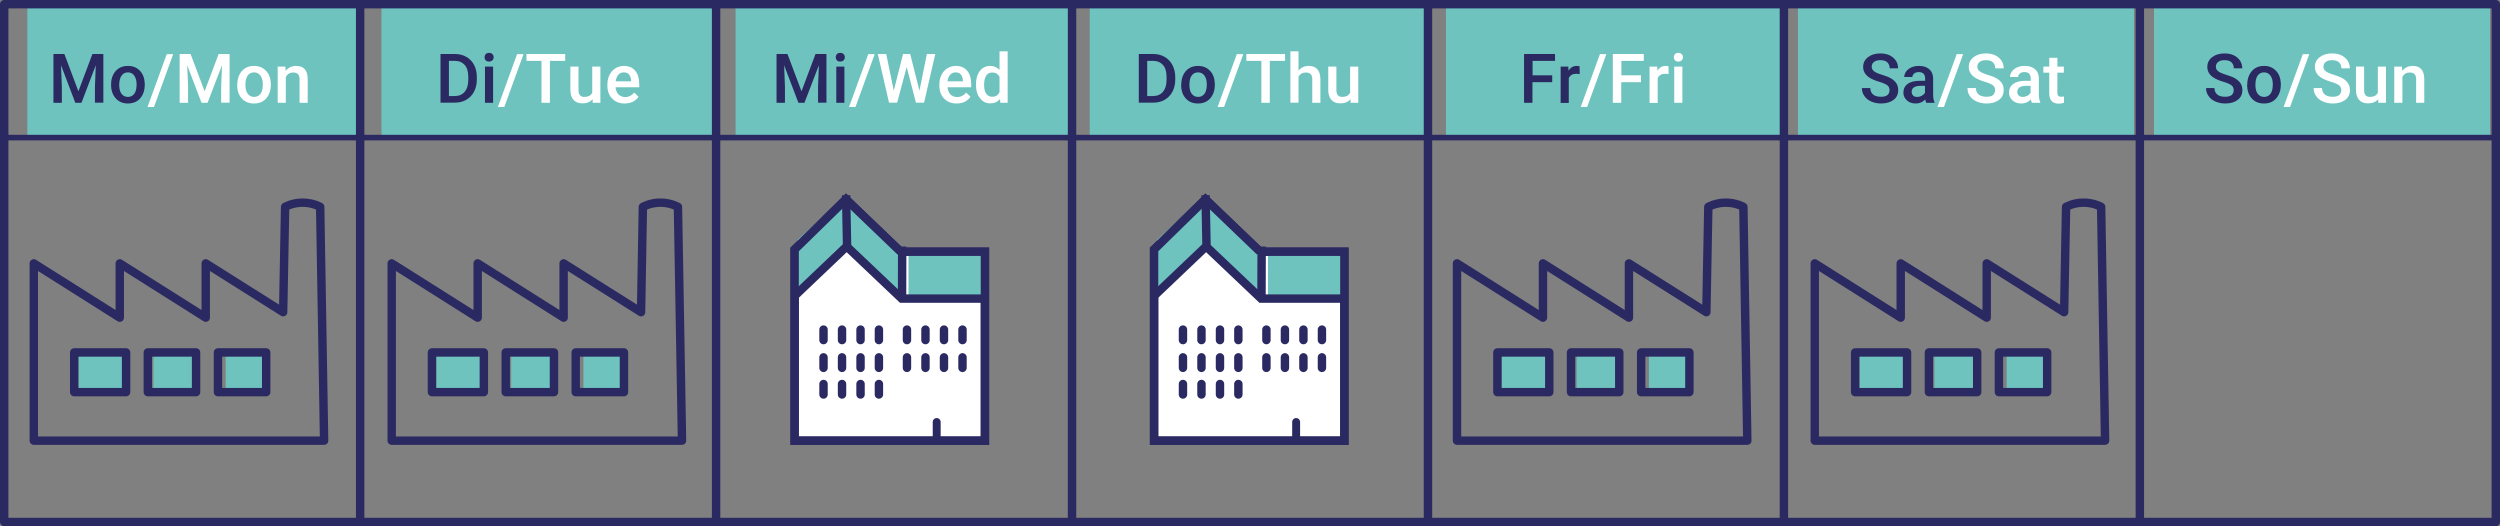 <?xml version="1.0" encoding="utf-8"?>
<!-- Generator: Adobe Illustrator 26.0.2, SVG Export Plug-In . SVG Version: 6.00 Build 0)  -->
<svg version="1.1" id="Ebene_1" xmlns="http://www.w3.org/2000/svg" xmlns:xlink="http://www.w3.org/1999/xlink" x="0px" y="0px"
	 viewBox="0 0 178.26 37.52" style="enable-background:new 0 0 178.26 37.52;" xml:space="preserve">
<rect x="0" y="0" width="178.26" height="37.52" fill="#808080" stroke="none"/>
<style type="text/css">
	.st0{fill:#6EC3BF;}
	.st1{clip-path:url(#SVGID_00000136370191904436873950000003573612546610568638_);}
	.st2{fill:#2B2961;}
	.st3{clip-path:url(#SVGID_00000170252937381954218910000013495351026429826234_);}
	.st4{clip-path:url(#SVGID_00000104664464547831907180000007630282835978735291_);}
	.st5{clip-path:url(#SVGID_00000152250200625302849390000009388666964999225747_);}
	.st6{clip-path:url(#SVGID_00000023270743121533141200000000576547348187143586_);}
	.st7{clip-path:url(#SVGID_00000023987184127621801830000002688268956138862269_);}
	.st8{clip-path:url(#SVGID_00000027593586242814740310000006992047274484357012_);}
	.st9{clip-path:url(#SVGID_00000080193286213385775730000002282971573545287333_);}
	.st10{clip-path:url(#SVGID_00000053544974210129475530000015604890730911385776_);}
	.st11{clip-path:url(#SVGID_00000070803301426070346560000009115388938168780965_);}
	.st12{clip-path:url(#SVGID_00000109731156707367262190000013854829376000397478_);}
	.st13{clip-path:url(#SVGID_00000126325155694894759320000011240370125913376162_);}
	.st14{clip-path:url(#SVGID_00000105423126994283819210000005596492256185956236_);}
	.st15{clip-path:url(#SVGID_00000158023125834774106830000002855140160707360148_);}
	.st16{clip-path:url(#SVGID_00000089542266319801880590000016188223855618489005_);}
	.st17{clip-path:url(#SVGID_00000139282403325081487070000005063795864070754724_);}
	.st18{clip-path:url(#SVGID_00000147904296186633114900000005410239461483838897_);}
	.st19{clip-path:url(#SVGID_00000075851037330975840950000004737798444497688221_);}
	.st20{clip-path:url(#SVGID_00000141453095343649165400000012306157844770012296_);}
	.st21{clip-path:url(#SVGID_00000028287738142854076520000014035684956329086385_);}
	.st22{clip-path:url(#SVGID_00000178914132674453446070000008588041361246669964_);}
	.st23{clip-path:url(#SVGID_00000168100547076939031900000005343552173475881644_);}
	.st24{clip-path:url(#SVGID_00000096031475203425740330000010255102349626027693_);}
	.st25{clip-path:url(#SVGID_00000107569083831773320190000003565657115415843980_);}
	.st26{clip-path:url(#SVGID_00000031202486675126281390000009080786782127553161_);}
	.st27{clip-path:url(#SVGID_00000149359986423704295840000000171461877041948577_);}
	.st28{clip-path:url(#SVGID_00000176001491758422247720000005209801188113602437_);}
	.st29{clip-path:url(#SVGID_00000180340219724682739400000001551899851760340377_);}
	.st30{clip-path:url(#SVGID_00000145054417707827777240000013519590560462266547_);}
	.st31{clip-path:url(#SVGID_00000157274433837661505070000000026689946100266431_);}
	.st32{clip-path:url(#SVGID_00000026132203474008209310000004837169064146882486_);}
	.st33{clip-path:url(#SVGID_00000102532728798080262060000008910864448571164857_);}
	.st34{clip-path:url(#SVGID_00000003073937056569165280000015111451933927455124_);}
	.st35{clip-path:url(#SVGID_00000134217406444513897950000008764248019995757702_);}
	.st36{clip-path:url(#SVGID_00000088818802433321059380000015060713309824067713_);}
	.st37{clip-path:url(#SVGID_00000142882413645726737450000003477371918887749813_);}
	.st38{clip-path:url(#SVGID_00000037691676926233738990000003945531058898226820_);}
	.st39{clip-path:url(#SVGID_00000079484293803465483840000011504125081046139011_);}
	.st40{clip-path:url(#SVGID_00000048472986955348636960000015036854947172872889_);}
	.st41{clip-path:url(#SVGID_00000071544178444236697830000012287327756632382337_);}
	.st42{clip-path:url(#SVGID_00000124124672768257310160000011510260005994149769_);}
	.st43{clip-path:url(#SVGID_00000181802888968605127990000015316965693901805241_);}
	.st44{clip-path:url(#SVGID_00000163053680060277135280000007035482286118862771_);}
	.st45{clip-path:url(#SVGID_00000095313642056525600010000004009448607290275968_);}
	.st46{clip-path:url(#SVGID_00000062893204453922931500000012436737315066764172_);}
	.st47{clip-path:url(#SVGID_00000172410163838302584500000007435342414382847161_);}
	.st48{clip-path:url(#SVGID_00000158022535271745708010000005611912188008514490_);}
	.st49{clip-path:url(#SVGID_00000121961511420627167920000013808244622815560610_);}
	.st50{clip-path:url(#SVGID_00000058586827920614845640000002605917882320922245_);}
	.st51{clip-path:url(#SVGID_00000150802644469362796930000016789561963793935749_);}
	.st52{clip-path:url(#SVGID_00000112611735003764433860000004205198310549280677_);}
	.st53{clip-path:url(#SVGID_00000005233330152725294430000017159227657163584650_);}
	.st54{clip-path:url(#SVGID_00000066485613241818671600000015088937583121355196_);}
	.st55{clip-path:url(#SVGID_00000033345882694131848910000006819910812089704353_);}
	.st56{clip-path:url(#SVGID_00000118396763640019538680000015291417641411104427_);}
	.st57{clip-path:url(#SVGID_00000115507377210454216740000000440754421733515178_);}
	.st58{clip-path:url(#SVGID_00000060734992679521815300000016138743464114222739_);}
	.st59{clip-path:url(#SVGID_00000089534260171735576290000012960022138706897599_);}
	.st60{clip-path:url(#SVGID_00000026877428772355536440000009667909607698070172_);}
	.st61{clip-path:url(#SVGID_00000170992746198091977050000002055655127557368478_);}
	.st62{clip-path:url(#SVGID_00000149380082111966130410000002719296049856805034_);}
	.st63{clip-path:url(#SVGID_00000026140674621019708500000002599940709830262200_);}
	.st64{clip-path:url(#SVGID_00000026165730928354020390000005946015327611457954_);}
	.st65{clip-path:url(#SVGID_00000126325031273920446670000015539953919005662623_);}
	.st66{clip-path:url(#SVGID_00000062873993030137594260000006391011235601573037_);}
	.st67{clip-path:url(#SVGID_00000182506499467952392760000013506216413302782893_);}
	.st68{clip-path:url(#SVGID_00000054230954702866030660000017621530872359855507_);}
	.st69{clip-path:url(#SVGID_00000142889296459051641530000005720951885254544281_);}
	.st70{clip-path:url(#SVGID_00000060740739615126214410000000911039141393279899_);}
	.st71{clip-path:url(#SVGID_00000029013165332529915250000015950838417360869054_);}
	.st72{clip-path:url(#SVGID_00000073716735831939704560000017125686548323163838_);}
	.st73{clip-path:url(#SVGID_00000182513961339150992460000008451031159571239851_);}
	.st74{clip-path:url(#SVGID_00000088129997584533295380000003122110930391509183_);}
	.st75{clip-path:url(#SVGID_00000113326905526000727090000001990580356143944612_);}
	.st76{clip-path:url(#SVGID_00000122688747916942953790000015879778005249072305_);}
	.st77{clip-path:url(#SVGID_00000104670185562650875200000005791939757544184507_);}
	.st78{clip-path:url(#SVGID_00000057826571945854097370000012640044298237670823_);}
	.st79{clip-path:url(#SVGID_00000112596874798841963180000006709613749954503866_);}
	.st80{clip-path:url(#SVGID_00000102508196546412992440000016520816300413925778_);}
	.st81{clip-path:url(#SVGID_00000018916753687529907750000001414118601007805076_);}
	.st82{clip-path:url(#SVGID_00000041295327675005490510000012654556426028836793_);}
	.st83{clip-path:url(#SVGID_00000118383794440153926300000018199385104789584260_);}
	.st84{clip-path:url(#SVGID_00000170999504306064348630000016501271958246165404_);}
	.st85{clip-path:url(#SVGID_00000058583459488686342760000009259955119340828091_);}
	.st86{clip-path:url(#SVGID_00000041991695435166399760000017570524520901635263_);}
	.st87{clip-path:url(#SVGID_00000128468795672284751550000011219861321005924226_);}
	.st88{clip-path:url(#SVGID_00000131335861304672474410000013344257120769513367_);}
	.st89{clip-path:url(#SVGID_00000148627014710440087220000009527249642927880608_);}
	.st90{clip-path:url(#SVGID_00000109750472863813824540000007787083670566260116_);}
	.st91{clip-path:url(#SVGID_00000173156718817348720660000011679101013787149718_);}
	.st92{clip-path:url(#SVGID_00000011012262763136044980000005655899765361867412_);}
	.st93{clip-path:url(#SVGID_00000164495491275909449040000008863381895353652644_);}
	.st94{clip-path:url(#SVGID_00000100364165018215804470000002609544880983800232_);}
	.st95{clip-path:url(#SVGID_00000155104241609627737970000006283998389981183625_);}
	.st96{clip-path:url(#SVGID_00000147937976618059810710000012699956505175511192_);}
	.st97{clip-path:url(#SVGID_00000113346940993146746150000009019356662830836877_);}
	.st98{clip-path:url(#SVGID_00000121965719956914582750000002587425779519030446_);}
	.st99{clip-path:url(#SVGID_00000173870651282922408990000016451870051078224017_);}
	.st100{clip-path:url(#SVGID_00000131326059363078835280000017213681088635674534_);}
	.st101{clip-path:url(#SVGID_00000032636320548533752890000003839709223632922541_);}
	.st102{clip-path:url(#SVGID_00000034771411725876341760000000438220840267927977_);}
	.st103{clip-path:url(#SVGID_00000140705581021831785590000003485476612537066171_);}
	.st104{clip-path:url(#SVGID_00000111171148952179946720000016216945386005048241_);}
	.st105{clip-path:url(#SVGID_00000045618326410494632920000005454168155024745375_);}
	.st106{clip-path:url(#SVGID_00000018947913803621712110000007206296844225336749_);}
	.st107{clip-path:url(#SVGID_00000028303145466150183820000016135203615509505168_);}
	.st108{clip-path:url(#SVGID_00000119804858962431744730000014789606116095891089_);}
	.st109{clip-path:url(#SVGID_00000138545826870149618060000011298541183307361185_);}
	.st110{clip-path:url(#SVGID_00000139261329447624341200000001105498392244549562_);}
	.st111{clip-path:url(#SVGID_00000057122604708380066690000010536050168643170202_);}
	.st112{clip-path:url(#SVGID_00000022542752632399329040000007290519498405759908_);}
	.st113{clip-path:url(#SVGID_00000178924855079932616930000001255525337118391177_);}
	.st114{clip-path:url(#SVGID_00000011030048219697437340000012312893139558064033_);}
	.st115{clip-path:url(#SVGID_00000125577055339085565780000000378015405389444254_);}
	.st116{clip-path:url(#SVGID_00000127040399549197618410000004555428597012225927_);}
	.st117{clip-path:url(#SVGID_00000120539864743919592580000000948987845284953259_);}
	.st118{clip-path:url(#SVGID_00000004510076604153953860000008804178999087860885_);}
	.st119{clip-path:url(#SVGID_00000075877123568879407360000017719802172324244609_);}
	.st120{clip-path:url(#SVGID_00000052080088608916231110000015623679969800291484_);}
	.st121{clip-path:url(#SVGID_00000105418684529622766980000007881020379507552937_);}
	.st122{clip-path:url(#SVGID_00000023993020699463132630000013787058072267309955_);}
	.st123{clip-path:url(#SVGID_00000047773028049282649570000014055501912517985963_);}
	.st124{clip-path:url(#SVGID_00000107548311506413179450000000988610194684195722_);}
	.st125{clip-path:url(#SVGID_00000035525948162028495990000013041926892701048200_);}
	.st126{clip-path:url(#SVGID_00000155826944764669870590000009549459212055736765_);}
	.st127{clip-path:url(#SVGID_00000126325481842048555850000002221935886740004286_);}
	.st128{clip-path:url(#SVGID_00000064330571795003539560000011142243270160002715_);}
	.st129{clip-path:url(#SVGID_00000141451413791026472850000003385470145992249987_);}
	.st130{clip-path:url(#SVGID_00000160872806853445655720000017308960231605449907_);}
	.st131{clip-path:url(#SVGID_00000098207218704640166630000002686557173568858555_);}
	.st132{clip-path:url(#SVGID_00000139265415304103691150000012055577115217393044_);}
	.st133{clip-path:url(#SVGID_00000047023497409043786130000004382962498889731762_);}
	.st134{clip-path:url(#SVGID_00000093136045040058181200000012438391612846463140_);}
	.st135{clip-path:url(#SVGID_00000145776236912146792050000013665031620264385705_);}
	.st136{clip-path:url(#SVGID_00000086692412806753028570000004132854063289793722_);}
	.st137{clip-path:url(#SVGID_00000176030389777716930960000004660438646007627446_);}
	.st138{clip-path:url(#SVGID_00000133488275871063477470000009518308985441281675_);}
	.st139{clip-path:url(#SVGID_00000178901143301498399590000014816283372557335450_);}
	.st140{clip-path:url(#SVGID_00000004515528178329416770000007936467703093052833_);}
	.st141{clip-path:url(#SVGID_00000028325987854565558610000010124664481185550266_);}
	.st142{clip-path:url(#SVGID_00000179630610745107848690000005693113172758667695_);}
	.st143{clip-path:url(#SVGID_00000031185750085294361870000003951776855132044732_);}
	.st144{clip-path:url(#SVGID_00000165957418575926270430000011087186483879914115_);}
	.st145{clip-path:url(#SVGID_00000149369627557932048530000007415095390891398056_);}
	.st146{clip-path:url(#SVGID_00000178166726723475847520000010419041705097522076_);}
	.st147{clip-path:url(#SVGID_00000176735304478284615870000011396821886168433598_);}
	.st148{clip-path:url(#SVGID_00000087372471167009782160000003280413083371178143_);}
	.st149{clip-path:url(#SVGID_00000101068379181159099090000011585013280469397945_);}
	.st150{clip-path:url(#SVGID_00000093856022144075588540000000682632581114247050_);}
	.st151{clip-path:url(#SVGID_00000123415860422136420580000016888929509651263618_);}
	.st152{clip-path:url(#SVGID_00000088125708300125966680000017133451483850401679_);}
	.st153{clip-path:url(#SVGID_00000029026533461790178380000012762633394734854280_);}
	.st154{clip-path:url(#SVGID_00000130626121284330093350000003267587887995956355_);}
	.st155{clip-path:url(#SVGID_00000111893518854645845040000016197851120922578073_);}
	.st156{clip-path:url(#SVGID_00000008859900085353426360000006276333243806690988_);}
	.st157{clip-path:url(#SVGID_00000167369231115190512110000014826127596908701607_);}
	.st158{clip-path:url(#SVGID_00000076576316615034008510000008144870772999923641_);}
	.st159{clip-path:url(#SVGID_00000001637700284928270240000005393429490766232207_);}
	.st160{clip-path:url(#SVGID_00000141438031866915227930000012102819358638237836_);}
	.st161{clip-path:url(#SVGID_00000104706587535634340630000010901999141464427408_);}
	.st162{clip-path:url(#SVGID_00000083064223862309092920000001288106677433260980_);}
	.st163{clip-path:url(#SVGID_00000000211413333512063720000006770328618113568928_);}
	.st164{clip-path:url(#SVGID_00000092452834233169203630000010857258026386079401_);}
	.st165{clip-path:url(#SVGID_00000172406255709776385290000015779374233691057289_);}
	.st166{clip-path:url(#SVGID_00000098931337293076630430000001629516601872345734_);}
	.st167{clip-path:url(#SVGID_00000066498860409928179160000012522130011788557447_);}
	.st168{clip-path:url(#SVGID_00000158722667027586666690000014471753667313089670_);}
	.st169{clip-path:url(#SVGID_00000145039763376716548800000017099637976623235751_);}
	.st170{clip-path:url(#SVGID_00000095312826717474357580000005338688802670099862_);}
	.st171{clip-path:url(#SVGID_00000111903841595159340520000013959838252670813080_);}
	.st172{clip-path:url(#SVGID_00000145019130011094903450000017029560616370238630_);}
	.st173{clip-path:url(#SVGID_00000085245790335947762710000007562159079832577929_);}
	.st174{clip-path:url(#SVGID_00000110430042639674421830000001102445499269749891_);}
	.st175{clip-path:url(#SVGID_00000062189697606595780940000017656142352285400479_);}
	.st176{clip-path:url(#SVGID_00000121279608563819888900000017010583573959129738_);}
	.st177{clip-path:url(#SVGID_00000004539243564759175870000013714004003238013079_);}
	.st178{clip-path:url(#SVGID_00000026858123224542745900000016310057871348034729_);}
	.st179{clip-path:url(#SVGID_00000031195307297872116610000004970082916582089603_);}
	.st180{clip-path:url(#SVGID_00000071535095679202277360000018429141427944853904_);}
	.st181{clip-path:url(#SVGID_00000042713972152023280170000002299881633306960292_);}
	.st182{clip-path:url(#SVGID_00000054235922745839028090000011577653012019243435_);}
	.st183{clip-path:url(#SVGID_00000079474267182100106880000000143814442789388714_);}
	.st184{clip-path:url(#SVGID_00000083807338784518813770000016529731423569876111_);}
	.st185{clip-path:url(#SVGID_00000116226389274748069580000017983458491115896723_);}
	.st186{clip-path:url(#SVGID_00000058555832667659778800000002560213043808545470_);}
	.st187{clip-path:url(#SVGID_00000176025129652103811620000006585464807500791716_);}
	.st188{clip-path:url(#SVGID_00000145031728591371723800000005166890421308415872_);}
	.st189{clip-path:url(#SVGID_00000100358857019779821960000004307970203786991489_);}
	.st190{clip-path:url(#SVGID_00000101077557514801003620000007184169589550274706_);}
	.st191{clip-path:url(#SVGID_00000054229441737538644320000004699179687968936631_);}
	.st192{clip-path:url(#SVGID_00000031186468860058422650000007085996943362572940_);}
	.st193{clip-path:url(#SVGID_00000082367887948451504070000011952726414528882816_);}
	.st194{clip-path:url(#SVGID_00000037662348951419225910000018191797141340501382_);}
	.st195{clip-path:url(#SVGID_00000145738451358850368240000011168398250870760375_);}
	.st196{clip-path:url(#SVGID_00000159438033465874714480000013164455902578497933_);}
	.st197{clip-path:url(#SVGID_00000029757327956462942460000004623621308291704975_);}
	.st198{clip-path:url(#SVGID_00000004545152635566704850000009161268317356896640_);}
	.st199{clip-path:url(#SVGID_00000001638280398474883960000012614408353781123734_);}
	.st200{clip-path:url(#SVGID_00000079447178532568029740000015490076150405820561_);}
	.st201{clip-path:url(#SVGID_00000114765615207566510860000010765110002090804624_);}
	.st202{clip-path:url(#SVGID_00000164505904967556391120000005524918018763874692_);}
	.st203{clip-path:url(#SVGID_00000147183128162438237070000002869841754886605207_);}
	.st204{clip-path:url(#SVGID_00000104673354847887895920000004826882301016935853_);}
	.st205{clip-path:url(#SVGID_00000038378425790472023500000005208623365727554464_);}
	.st206{clip-path:url(#SVGID_00000086659217447821027470000003611462739503723683_);}
	.st207{clip-path:url(#SVGID_00000101819296148441040580000017871943047456161449_);}
	.st208{clip-path:url(#SVGID_00000175324002183744232350000000574107160357457564_);}
	.st209{clip-path:url(#SVGID_00000008858136063428840420000014430634725302139022_);}
	.st210{clip-path:url(#SVGID_00000001628622702758100770000006841689285310779548_);}
	.st211{clip-path:url(#SVGID_00000027568683648302129140000005369864212779730317_);}
	.st212{clip-path:url(#SVGID_00000098179455594214693740000010079329344646818177_);}
	.st213{clip-path:url(#SVGID_00000000936264144018748880000011501878657326956955_);}
	.st214{clip-path:url(#SVGID_00000048497241822517500840000014974171967217902512_);}
	.st215{clip-path:url(#SVGID_00000183954452795385135320000007614044429496017036_);}
	.st216{clip-path:url(#SVGID_00000072249791402827143740000006183676601069381022_);}
	.st217{clip-path:url(#SVGID_00000009576830484185778170000010266695680574940048_);}
	.st218{clip-path:url(#SVGID_00000085943203274206907260000010257730084216059802_);}
	.st219{clip-path:url(#SVGID_00000039833945392665934530000010164668511701328009_);}
	.st220{clip-path:url(#SVGID_00000142856473743347434230000008658510086976086936_);}
	.st221{clip-path:url(#SVGID_00000097483788418611923950000001417637200832273341_);}
	.st222{clip-path:url(#SVGID_00000049194380717653060520000006428136303316583317_);}
	.st223{clip-path:url(#SVGID_00000072257842660849939010000002755006772113879445_);}
	.st224{clip-path:url(#SVGID_00000179634366077286855050000005011173350436548525_);}
	.st225{clip-path:url(#SVGID_00000167395079049408712830000006305409911522019512_);}
	.st226{clip-path:url(#SVGID_00000004513779205273069100000006927627108153048495_);}
	.st227{clip-path:url(#SVGID_00000074419025500941711050000004375366015565766804_);}
	.st228{clip-path:url(#SVGID_00000137126326028249166050000000004498933859523747_);}
	.st229{clip-path:url(#SVGID_00000149377137796472860620000003954709956405507753_);}
	.st230{clip-path:url(#SVGID_00000005978346553475572310000009336308922374940307_);}
	.st231{clip-path:url(#SVGID_00000014605589979679733120000010749528685159690644_);}
	.st232{clip-path:url(#SVGID_00000083795163199112645290000001988492311106192316_);}
	.st233{clip-path:url(#SVGID_00000076580057088361929980000000436230254015385733_);}
	.st234{clip-path:url(#SVGID_00000096019403036449448260000017816163593649760169_);}
	.st235{clip-path:url(#SVGID_00000003083292370176407430000014957036856810839945_);}
	.st236{clip-path:url(#SVGID_00000026126868081588246790000001969443192824778171_);}
	.st237{clip-path:url(#SVGID_00000109708848090101447790000013983756414408567432_);}
	.st238{clip-path:url(#SVGID_00000092433760196347463800000012152867349138566034_);}
	.st239{clip-path:url(#SVGID_00000139983548499231285620000017691222870366024120_);}
	.st240{clip-path:url(#SVGID_00000139981381870033632850000008635887345362252432_);}
	.st241{clip-path:url(#SVGID_00000001645268986050664290000014773134133744516028_);}
	.st242{clip-path:url(#SVGID_00000044873822275138466460000001965826426022318486_);}
	.st243{clip-path:url(#SVGID_00000122710271044503607490000016046892838040899467_);}
	.st244{clip-path:url(#SVGID_00000172417360404809381110000003912931701942333590_);}
	.st245{clip-path:url(#SVGID_00000085241567787748821240000005727463406398634657_);}
	.st246{clip-path:url(#SVGID_00000156587613744042226570000001656002168933788332_);}
	.st247{clip-path:url(#SVGID_00000044883747674193069700000010706203956727149959_);}
	.st248{clip-path:url(#SVGID_00000090287301899523452680000016020751618936510631_);}
	.st249{clip-path:url(#SVGID_00000156551429872410677420000013951806743014438043_);}
	.st250{clip-path:url(#SVGID_00000139282840755952509600000013867807170433941170_);}
	.st251{clip-path:url(#SVGID_00000142871496893944591290000016769539269318343313_);}
	.st252{clip-path:url(#SVGID_00000106118553186292919140000002590387820297013947_);}
	.st253{clip-path:url(#SVGID_00000127751666339113122450000013767765865345456256_);}
	.st254{clip-path:url(#SVGID_00000120528119447485125940000007073663326732476560_);}
	.st255{clip-path:url(#SVGID_00000075843942693063929470000002717920753559312542_);}
	.st256{clip-path:url(#SVGID_00000141440377606082046240000009915958582274724755_);}
	.st257{clip-path:url(#SVGID_00000023967033417091210270000003803131215219958448_);}
	.st258{clip-path:url(#SVGID_00000078047365037972473010000011490728560159784838_);}
	.st259{clip-path:url(#SVGID_00000183949984280598006240000010593138309659398819_);}
	.st260{clip-path:url(#SVGID_00000036943622034741528860000011813149034654442153_);}
	.st261{clip-path:url(#SVGID_00000099630323057103275030000006507074338389204362_);}
	.st262{clip-path:url(#SVGID_00000028313227702868228790000008339958808367999368_);}
	.st263{clip-path:url(#SVGID_00000102534900621499897220000017988592783094363804_);}
	.st264{clip-path:url(#SVGID_00000174593206173870309720000013030304752917643650_);}
	.st265{clip-path:url(#SVGID_00000168819338048522300710000003194997674418384301_);}
	.st266{clip-path:url(#SVGID_00000088854580525980351970000006387840815773334436_);}
	.st267{clip-path:url(#SVGID_00000011715656410287944850000012268133805301894842_);}
	.st268{clip-path:url(#SVGID_00000162337027048428997800000011264455143154819768_);}
	.st269{clip-path:url(#SVGID_00000095307854171865198090000011920109752968368521_);}
	.st270{clip-path:url(#SVGID_00000161618847196477572240000001489847512063316619_);}
	.st271{clip-path:url(#SVGID_00000018946359181424437850000018350950345009149322_);}
	.st272{clip-path:url(#SVGID_00000078757469881190151060000012087154991930782653_);}
	.st273{clip-path:url(#SVGID_00000019652213693663412720000016220762854589477504_);}
	.st274{clip-path:url(#SVGID_00000073680097573261944590000003051149700425771193_);}
	.st275{clip-path:url(#SVGID_00000037684130722051769000000003308201421097680261_);}
	.st276{clip-path:url(#SVGID_00000091708287244986934670000007148727146917189271_);}
	.st277{clip-path:url(#SVGID_00000027591242624528175570000013557978612728140721_);}
	.st278{clip-path:url(#SVGID_00000160159445776795670580000008958172315649578149_);}
	.st279{clip-path:url(#SVGID_00000173844033543476668760000018013608221462133673_);}
	.st280{clip-path:url(#SVGID_00000102507588967753344670000009824052544768289705_);}
	.st281{clip-path:url(#SVGID_00000019662444531906298950000007567367158040191647_);}
	.st282{clip-path:url(#SVGID_00000084517630464075520750000004249506557526733955_);}
	.st283{clip-path:url(#SVGID_00000165928380488334299120000000515651631386390415_);}
	.st284{clip-path:url(#SVGID_00000010287383797176634430000006467551549795657353_);}
	.st285{clip-path:url(#SVGID_00000137838711640449716800000014903849803553679510_);}
	.st286{clip-path:url(#SVGID_00000093871731866743633520000009058948422980463287_);}
	.st287{clip-path:url(#SVGID_00000162312296017104125200000004221372933030742207_);}
	.st288{clip-path:url(#SVGID_00000128452811926364544110000000295247786982920346_);}
	.st289{clip-path:url(#SVGID_00000164488834443146797060000003815426783473916802_);}
	.st290{clip-path:url(#SVGID_00000167356144256307468480000013967335474767416194_);}
	.st291{clip-path:url(#SVGID_00000087387384870362985270000009674573196125141661_);}
	.st292{clip-path:url(#SVGID_00000116196353810494354200000009877514328779210923_);}
	.st293{clip-path:url(#SVGID_00000149359551761301779170000001013671487071319200_);}
	.st294{clip-path:url(#SVGID_00000083793644775172937480000005693751573579769012_);}
	.st295{clip-path:url(#SVGID_00000020399325539162646130000009319353766299481240_);}
	.st296{clip-path:url(#SVGID_00000003082003608958358860000001259442361869405348_);}
	.st297{clip-path:url(#SVGID_00000155117322348073097610000015684244957043130279_);}
	.st298{clip-path:url(#SVGID_00000176041248275849609120000011572629071672740509_);}
	.st299{clip-path:url(#SVGID_00000041278856377098313120000011150068754702503581_);}
	.st300{clip-path:url(#SVGID_00000018195582337223588950000016901825015361936000_);}
	.st301{clip-path:url(#SVGID_00000125583866903114650620000006391586333435132315_);}
	.st302{clip-path:url(#SVGID_00000000904020991794729410000009597499887995916200_);}
	.st303{clip-path:url(#SVGID_00000088108551310365087930000003862024349048985529_);}
	.st304{clip-path:url(#SVGID_00000124844062072823304570000005514347877619182504_);}
	.st305{clip-path:url(#SVGID_00000125561554499343251180000002101721427926821266_);}
	.st306{clip-path:url(#SVGID_00000065761806015803624230000017992053948176070301_);}
	.st307{clip-path:url(#SVGID_00000097458831521132648160000009433693005292577169_);}
	.st308{clip-path:url(#SVGID_00000121983756300105162210000000277366143774690438_);}
	.st309{clip-path:url(#SVGID_00000170963319816725834890000005075427705613780159_);}
	.st310{clip-path:url(#SVGID_00000080202346426197711050000008908548760088822164_);}
	.st311{clip-path:url(#SVGID_00000068671028502347424130000013970684162320226452_);}
	.st312{clip-path:url(#SVGID_00000172424738318412152180000011497242681391438997_);}
	.st313{clip-path:url(#SVGID_00000005959837280372853970000017455608571610959264_);}
	.st314{clip-path:url(#SVGID_00000000197476529974664800000013809809073168660133_);}
	.st315{clip-path:url(#SVGID_00000158717348390232431210000006814007710352325018_);}
	.st316{clip-path:url(#SVGID_00000152260334571841928140000010435936711594946452_);}
	.st317{clip-path:url(#SVGID_00000141431600377042872970000013966921906248188081_);}
	.st318{clip-path:url(#SVGID_00000057148554670649486210000001743031354536864393_);}
	.st319{clip-path:url(#SVGID_00000015356688771496571340000002880435963352202148_);}
	.st320{clip-path:url(#SVGID_00000085961361823789953920000007311406319915602321_);}
	.st321{clip-path:url(#SVGID_00000052096861867558890240000015339891687285442955_);}
	.st322{clip-path:url(#SVGID_00000149364983653044853750000015700308018071805339_);}
	.st323{clip-path:url(#SVGID_00000083770551140725860590000002300517300216559236_);}
	.st324{clip-path:url(#SVGID_00000134221421180207223730000001959830433413309067_);}
	.st325{clip-path:url(#SVGID_00000062899960375417243220000012302144879713861022_);}
	.st326{clip-path:url(#SVGID_00000171694240946736587110000004675422565458028718_);}
	.st327{clip-path:url(#SVGID_00000071553157430266505120000005170964063960183461_);}
	.st328{clip-path:url(#SVGID_00000000223744407226054950000010596299028099605423_);}
	.st329{clip-path:url(#SVGID_00000004523540676164706230000011509699625687127689_);}
	.st330{clip-path:url(#SVGID_00000154402611119201410750000015700077765371223196_);}
	.st331{clip-path:url(#SVGID_00000051362608912345013940000003180358324569895854_);}
	.st332{clip-path:url(#SVGID_00000096032566768510062050000013444436306877205950_);}
	.st333{clip-path:url(#SVGID_00000099638110519710259040000011913175362321173638_);}
	.st334{clip-path:url(#SVGID_00000062166693603676270870000014389996093748858018_);}
	.st335{clip-path:url(#SVGID_00000004517781959345755420000008457935487979675066_);}
	.st336{clip-path:url(#SVGID_00000134248603541805716130000015249424028516026504_);}
	.st337{clip-path:url(#SVGID_00000160184974778672849280000015362229751096895138_);}
	.st338{clip-path:url(#SVGID_00000181075626657497780880000010061939307808002953_);}
	.st339{clip-path:url(#SVGID_00000031890584330488985790000015210273362305441191_);}
	.st340{clip-path:url(#SVGID_00000037676548262939915520000017972617552409925049_);}
	.st341{clip-path:url(#SVGID_00000090282682709415262890000012133849964579192729_);}
	.st342{clip-path:url(#SVGID_00000106149219911510863880000013238586670981921666_);}
	.st343{clip-path:url(#SVGID_00000152949213064413800140000004891811366090545038_);}
	.st344{clip-path:url(#SVGID_00000144309931480137688090000000152255944691162551_);}
	.st345{clip-path:url(#SVGID_00000177444664151836272620000011299600765767096724_);}
	.st346{clip-path:url(#SVGID_00000006679365785377543770000000196873193945897871_);}
	.st347{clip-path:url(#SVGID_00000098202834951259946750000007078192566073460869_);}
	.st348{clip-path:url(#SVGID_00000064349301502080821480000003680060854222971533_);}
	.st349{clip-path:url(#SVGID_00000069374962257963286700000012210545145630534842_);}
	.st350{clip-path:url(#SVGID_00000049932289818823869500000013339896652468615102_);}
	.st351{clip-path:url(#SVGID_00000028290557713853326420000005163549197116606645_);}
	.st352{clip-path:url(#SVGID_00000014628055128736872770000006611651875429626540_);}
	.st353{clip-path:url(#SVGID_00000109715079175143150030000008651830987245918394_);}
	.st354{clip-path:url(#SVGID_00000030482848411741926270000000710324378937833883_);}
	.st355{clip-path:url(#SVGID_00000075847384759413625870000012006158799856969101_);}
	.st356{clip-path:url(#SVGID_00000072961890300784826280000013397174641527293091_);}
	.st357{clip-path:url(#SVGID_00000055672381546439021380000017340925595100154548_);}
	.st358{clip-path:url(#SVGID_00000017504419904444901380000003689985708774087089_);}
	.st359{clip-path:url(#SVGID_00000103265167165500051080000008636348617196524463_);}
	.st360{clip-path:url(#SVGID_00000071526459295255887700000016213665096228554905_);}
	.st361{clip-path:url(#SVGID_00000098905466863504552860000014804673580944924552_);}
	.st362{clip-path:url(#SVGID_00000074403730794858531660000009804293058998534019_);}
	.st363{clip-path:url(#SVGID_00000152263863004535889220000006525402758042624672_);}
	.st364{clip-path:url(#SVGID_00000012453599999432363830000015018109610521809314_);}
	.st365{clip-path:url(#SVGID_00000151540485714173222170000009238814055831795120_);}
	.st366{clip-path:url(#SVGID_00000047051883811542027050000005246543305808465821_);}
	.st367{clip-path:url(#SVGID_00000023268582861793015890000010310907984586157738_);}
	.st368{clip-path:url(#SVGID_00000090278120413398915410000007190542841907216308_);}
	.st369{clip-path:url(#SVGID_00000151533992913133360430000010476473227051670181_);}
	.st370{clip-path:url(#SVGID_00000183971060538167772860000008651951592650539399_);}
	.st371{clip-path:url(#SVGID_00000035526681068067556250000007348023760320091023_);}
	.st372{clip-path:url(#SVGID_00000173850195950685687530000006384928304390531998_);}
	.st373{clip-path:url(#SVGID_00000143613913111586546640000002656051258313152179_);}
	.st374{clip-path:url(#SVGID_00000116198069103910919260000004483914353663517097_);}
	.st375{clip-path:url(#SVGID_00000070819112364861626720000014756230742144630204_);}
	.st376{clip-path:url(#SVGID_00000081648486000303500380000007582118271725515930_);}
	.st377{clip-path:url(#SVGID_00000034067450926640964590000005101808184074837639_);}
	.st378{clip-path:url(#SVGID_00000182498529865574983190000017259996677066635419_);}
	.st379{clip-path:url(#SVGID_00000111161509281340894340000015725136011894860978_);}
	.st380{clip-path:url(#SVGID_00000166663742605205784510000002845420086244822950_);}
	.st381{clip-path:url(#SVGID_00000157301357361630216070000015494854028397184169_);}
	.st382{clip-path:url(#SVGID_00000020376251205313148980000004745483545382658224_);}
	.st383{clip-path:url(#SVGID_00000097491088687830072430000002705394194622272439_);}
	.st384{clip-path:url(#SVGID_00000066502797120066838090000000509890714483142560_);}
	.st385{clip-path:url(#SVGID_00000034054165079764326200000009778725682112630426_);}
	.st386{clip-path:url(#SVGID_00000096758810849005140620000013914908278848465075_);}
	.st387{clip-path:url(#SVGID_00000038409157493880192590000002568492728039957432_);}
	.st388{clip-path:url(#SVGID_00000175287662499702637000000008721727177075439503_);}
	.st389{clip-path:url(#SVGID_00000035515234859686823200000008742888266669566633_);}
	.st390{clip-path:url(#SVGID_00000142163306071606319750000003551432536554735778_);}
	.st391{clip-path:url(#SVGID_00000003076663979055251550000011254026171402579349_);}
	.st392{clip-path:url(#SVGID_00000004539247777470318430000014458471027129554614_);}
	.st393{clip-path:url(#SVGID_00000095327026203928131190000017074944967620894649_);}
	.st394{clip-path:url(#SVGID_00000073695855216577860300000011117610599351598516_);}
	.st395{clip-path:url(#SVGID_00000008131535374502672450000008289629344263066297_);}
	.st396{clip-path:url(#SVGID_00000065783473088874920540000010049043757154173077_);}
	.st397{clip-path:url(#SVGID_00000134238336097506303360000009885632715807304371_);}
	.st398{clip-path:url(#SVGID_00000038405691982608969030000017776679503098883251_);}
	.st399{clip-path:url(#SVGID_00000183955464409000197980000005170932072356081340_);}
	.st400{clip-path:url(#SVGID_00000147197215709662456280000014011897245495341724_);}
	.st401{clip-path:url(#SVGID_00000177453605920101993080000005684475308131433878_);}
	.st402{clip-path:url(#SVGID_00000181780612933488189440000018136223724543202727_);}
	.st403{clip-path:url(#SVGID_00000117661828463531390050000002017497012984673458_);}
	.st404{clip-path:url(#SVGID_00000026862727711155857280000002242794676856121273_);}
	.st405{clip-path:url(#SVGID_00000056428483707721566810000011404092771028730019_);}
	.st406{clip-path:url(#SVGID_00000001654552400386461130000003194189881872730757_);}
	.st407{clip-path:url(#SVGID_00000019667607324988607160000016560905094759085990_);}
	.st408{clip-path:url(#SVGID_00000146467417255163563370000003662762185069361570_);}
	.st409{clip-path:url(#SVGID_00000033360201364880750450000010892394334418403984_);}
	.st410{clip-path:url(#SVGID_00000111170400104452426560000003221106000764955050_);}
	.st411{clip-path:url(#SVGID_00000182488898221418622260000016402173841268874658_);}
	.st412{clip-path:url(#SVGID_00000098199637073214630190000009283126600713374392_);}
	.st413{clip-path:url(#SVGID_00000081629706704727450710000008558696333816221630_);}
	.st414{clip-path:url(#SVGID_00000054981268457575846190000002593994584661676453_);}
	.st415{clip-path:url(#SVGID_00000130628524220296386970000001617623001554234559_);}
	.st416{clip-path:url(#SVGID_00000146469604429620882050000006805778335229617313_);}
	.st417{clip-path:url(#SVGID_00000055703564730031098450000002367616734631186606_);}
	.st418{clip-path:url(#SVGID_00000063591126420799987600000000381543321993766035_);}
	.st419{clip-path:url(#SVGID_00000026154974372169262290000016673013553302177680_);}
	.st420{clip-path:url(#SVGID_00000055679018159639777030000017415642551553911188_);}
	.st421{clip-path:url(#SVGID_00000022561637747590431290000010715929122775052452_);}
	.st422{clip-path:url(#SVGID_00000060005540275930160530000016520115795443011993_);}
	.st423{clip-path:url(#SVGID_00000048478608875766580340000005221643786443340937_);}
	.st424{clip-path:url(#SVGID_00000031889408525374906030000008988369237872644767_);}
	.st425{clip-path:url(#SVGID_00000103247930210284075450000007387815233603108778_);}
	.st426{clip-path:url(#SVGID_00000138575618148395344390000011544181587666299800_);}
	.st427{clip-path:url(#SVGID_00000121971031856246334070000002102023471037442209_);}
	.st428{clip-path:url(#SVGID_00000005247648562799279250000009657274947894691262_);}
	.st429{clip-path:url(#SVGID_00000082337741257069787200000013687061040408281515_);}
	.st430{clip-path:url(#SVGID_00000030459440149329930350000006606915715316835747_);}
	.st431{clip-path:url(#SVGID_00000086690047242671579010000009795080945490649786_);}
	.st432{clip-path:url(#SVGID_00000130617278464449749980000001026538431618600590_);}
	.st433{clip-path:url(#SVGID_00000053533218744537016790000013763290428566407057_);}
	.st434{clip-path:url(#SVGID_00000181798226939077515960000001061984434399707533_);}
	.st435{clip-path:url(#SVGID_00000122697321219104798820000003762626004529573048_);}
	.st436{clip-path:url(#SVGID_00000013884326559863212350000004034402647346059445_);}
	.st437{clip-path:url(#SVGID_00000166661586381820484010000009219771845578514310_);}
	.st438{clip-path:url(#SVGID_00000109714359097475345920000006245831302005487036_);}
	.st439{clip-path:url(#SVGID_00000059309939256117029990000001445265880876544395_);}
	.st440{clip-path:url(#SVGID_00000100380662571244873270000007957155859380048558_);}
	.st441{clip-path:url(#SVGID_00000078032648833136085700000014332417142201643652_);}
	.st442{clip-path:url(#SVGID_00000003786750143180636230000005538735527865056141_);}
	.st443{clip-path:url(#SVGID_00000041276589214245894270000014442510886288489629_);}
	.st444{clip-path:url(#SVGID_00000063611978377810024270000011024167521690344639_);}
	.st445{clip-path:url(#SVGID_00000122680034994152071410000003483706016734164874_);}
	.st446{clip-path:url(#SVGID_00000033358375405092742990000007826604160972253604_);}
	.st447{clip-path:url(#SVGID_00000165200003522009850460000014923221646500891546_);}
	.st448{clip-path:url(#SVGID_00000074438040246541987280000001838221132522640812_);}
	.st449{clip-path:url(#SVGID_00000163036610703785852040000006093158649311846535_);}
	.st450{clip-path:url(#SVGID_00000106833338065516236120000003154984587178128801_);}
	.st451{clip-path:url(#SVGID_00000078047260645198998960000013731812785616673467_);}
	.st452{clip-path:url(#SVGID_00000075875780689654389510000017276553656462315162_);}
	.st453{clip-path:url(#SVGID_00000061451242168037294480000010212188214077881532_);}
	.st454{clip-path:url(#SVGID_00000159440021135087154140000016803266804698214037_);}
	.st455{clip-path:url(#SVGID_00000122719154121247904670000010479788286876043672_);}
	.st456{clip-path:url(#SVGID_00000072969328665672673850000003357961025168741020_);}
	.st457{clip-path:url(#SVGID_00000072963397757339198830000007886701775760031104_);}
	.st458{clip-path:url(#SVGID_00000033340595093454830060000017656334456760297884_);}
	.st459{clip-path:url(#SVGID_00000114756214830548958260000016611154871325530292_);}
	.st460{clip-path:url(#SVGID_00000102526620642372466150000009972962650914936499_);}
	.st461{clip-path:url(#SVGID_00000019637871197312632370000000674616133211868570_);}
	.st462{clip-path:url(#SVGID_00000013896787720511124890000000124870225805076385_);}
	.st463{clip-path:url(#SVGID_00000165949640244145558980000011936315559742956951_);}
	.st464{clip-path:url(#SVGID_00000132067521997601986820000015040038615671657878_);}
	.st465{clip-path:url(#SVGID_00000009550407643852672940000001852804622882667184_);}
	.st466{clip-path:url(#SVGID_00000098189913153182087190000008895704609369980565_);}
	.st467{clip-path:url(#SVGID_00000055668277354354210970000017815572036694196878_);}
	.st468{clip-path:url(#SVGID_00000022560228799183498830000017659347629702718888_);}
	.st469{clip-path:url(#SVGID_00000119082990023963609440000001146175557187978908_);}
	.st470{clip-path:url(#SVGID_00000023983970413843293510000007918283097196019332_);}
	.st471{clip-path:url(#SVGID_00000042725474762279268470000001480463283212028812_);}
	.st472{clip-path:url(#SVGID_00000120559292790550470700000015471010019069138315_);}
	.st473{clip-path:url(#SVGID_00000088119130709781351460000009667462959636300720_);}
	.st474{clip-path:url(#SVGID_00000098204498911702883910000003939930416413211826_);}
	.st475{clip-path:url(#SVGID_00000119081393280801074340000003867877300139648905_);}
	.st476{clip-path:url(#SVGID_00000110429110639060954890000014218259729484624029_);}
	.st477{clip-path:url(#SVGID_00000095318839954386677370000017262407801963799429_);}
	.st478{clip-path:url(#SVGID_00000071519913960148083010000002114650210792144565_);}
	.st479{clip-path:url(#SVGID_00000178924393809377031780000005508267746491738540_);}
	.st480{clip-path:url(#SVGID_00000142156496286578533320000011339547644580876728_);}
	.st481{clip-path:url(#SVGID_00000045600111805231042140000008516129424867720894_);}
	.st482{clip-path:url(#SVGID_00000078759239618235252310000010568136626553747608_);}
	.st483{clip-path:url(#SVGID_00000107587861185428504860000016586351566078000524_);}
	.st484{clip-path:url(#SVGID_00000017515676079964497400000010667098588587879553_);}
	.st485{clip-path:url(#SVGID_00000114059105620978926560000007181708696597804957_);}
	.st486{clip-path:url(#SVGID_00000075853924813097101390000009297136552569693596_);}
	.st487{clip-path:url(#SVGID_00000183214768857628594780000006947525311915911868_);}
	.st488{clip-path:url(#SVGID_00000087404185079444396510000004573838571132446626_);}
	.st489{clip-path:url(#SVGID_00000059274648703874457320000012280015775282726079_);}
	.st490{clip-path:url(#SVGID_00000060721314033834966780000017283033297767878837_);}
	.st491{clip-path:url(#SVGID_00000100349260059690950740000013468653865712217737_);}
	.st492{clip-path:url(#SVGID_00000096782066117566479920000016648256450952424874_);}
	.st493{clip-path:url(#SVGID_00000068646715823015701260000015689294738805601428_);}
	.st494{clip-path:url(#SVGID_00000069392389651657922230000000772571752273554590_);}
	.st495{clip-path:url(#SVGID_00000037665600047849014970000001632230990084667784_);}
	.st496{clip-path:url(#SVGID_00000074427628796351748270000011314882065545884572_);}
	.st497{clip-path:url(#SVGID_00000134243716861565501250000010844858053212441757_);}
	.st498{clip-path:url(#SVGID_00000060724459077000090160000003668861749728640443_);}
	.st499{clip-path:url(#SVGID_00000008851965711968659470000009919590680136111508_);}
	.st500{clip-path:url(#SVGID_00000091718998567334268590000003615537352269310648_);}
	.st501{clip-path:url(#SVGID_00000018940416739174628540000008735644665593459893_);}
	.st502{clip-path:url(#SVGID_00000113345317608208363970000014940017627946988187_);}
	.st503{clip-path:url(#SVGID_00000057136568349285397500000007512529216961428115_);}
	.st504{clip-path:url(#SVGID_00000124884760682700391920000000648520948746078393_);}
	.st505{clip-path:url(#SVGID_00000147197088963064762830000010629824349106442168_);}
	.st506{clip-path:url(#SVGID_00000141414596502654132480000013912929132535596687_);}
	.st507{clip-path:url(#SVGID_00000114074100455809558920000006888753339441477034_);}
	.st508{clip-path:url(#SVGID_00000048467879811627673330000007832172998503344515_);}
	.st509{clip-path:url(#SVGID_00000021809720153297806100000015214664661970902696_);}
	.st510{clip-path:url(#SVGID_00000051354956040453609630000016192036594759180986_);}
	.st511{clip-path:url(#SVGID_00000143580028460266404810000001585819031724916625_);}
	.st512{clip-path:url(#SVGID_00000135688117904115722370000016883232596643687576_);}
	.st513{clip-path:url(#SVGID_00000001625367954740603580000000502228943230715048_);}
	.st514{clip-path:url(#SVGID_00000060008631607694152980000005735416837497048510_);}
	.st515{clip-path:url(#SVGID_00000141422992462726662760000017724943153940389521_);}
	.st516{clip-path:url(#SVGID_00000061438604998083636200000006622758993822236049_);}
	.st517{clip-path:url(#SVGID_00000105421799288171903800000010395906314395219089_);}
	.st518{clip-path:url(#SVGID_00000089550645371470490120000000566093248113480846_);}
	.st519{clip-path:url(#SVGID_00000069368660743916145060000000337192062636819086_);}
	.st520{clip-path:url(#SVGID_00000062875128915000683720000003053074083635726994_);}
	.st521{clip-path:url(#SVGID_00000109007260349918923150000009891721187328647828_);}
	.st522{clip-path:url(#SVGID_00000061448516147700760880000013734682290603047586_);}
	.st523{clip-path:url(#SVGID_00000111170430995057462220000006616109011585171858_);}
	.st524{clip-path:url(#SVGID_00000003794494866279578870000001908647824206028982_);}
	.st525{clip-path:url(#SVGID_00000075128500886423733810000016212392757573162898_);}
	.st526{clip-path:url(#SVGID_00000047774782819002086010000010188156211217123747_);}
	.st527{clip-path:url(#SVGID_00000051365670455585700350000000941355090159051145_);}
	.st528{clip-path:url(#SVGID_00000024681451367130245120000016873490298828677261_);}
	.st529{clip-path:url(#SVGID_00000022548474197680651560000004437180058848918677_);}
	.st530{clip-path:url(#SVGID_00000019636506235205351720000004035862722997547425_);}
	.st531{clip-path:url(#SVGID_00000129926406662461352560000011501560511075712685_);}
	.st532{clip-path:url(#SVGID_00000083786324542480761740000004175825101210254221_);}
	.st533{clip-path:url(#SVGID_00000111888715700602272880000011396631262997493926_);}
	.st534{clip-path:url(#SVGID_00000155849878634356817340000011181486956925835965_);}
	.st535{clip-path:url(#SVGID_00000036962258145840360650000017367975630965718156_);}
	.st536{clip-path:url(#SVGID_00000176765631307090053670000014639254733445801606_);}
	.st537{clip-path:url(#SVGID_00000033330809131646082790000008866959683403577218_);}
	.st538{clip-path:url(#SVGID_00000155114144791551308140000009652352885953813135_);}
	.st539{clip-path:url(#SVGID_00000060742543471539986920000008290387960902699661_);}
	.st540{clip-path:url(#SVGID_00000050624168812058762370000014824905221324770716_);}
	.st541{clip-path:url(#SVGID_00000158739593192937709770000008035285679172366741_);}
	.st542{clip-path:url(#SVGID_00000182510705654971641740000012060283428094628273_);}
	.st543{clip-path:url(#SVGID_00000077310612525863403390000011535777217235633343_);}
	.st544{clip-path:url(#SVGID_00000165948823974400746880000002415380958030801545_);}
	.st545{clip-path:url(#SVGID_00000029018664177595597620000008476850250839503262_);}
	.st546{clip-path:url(#SVGID_00000095311877437522609050000011680543911601563281_);}
	.st547{clip-path:url(#SVGID_00000052075867548325323140000008727366381762581638_);}
	.st548{clip-path:url(#SVGID_00000005261051198126159280000010994823495594296708_);}
	.st549{clip-path:url(#SVGID_00000142859637592760001570000016241174086159905725_);}
	.st550{clip-path:url(#SVGID_00000080168001919308971360000006259037912745198230_);}
	.st551{clip-path:url(#SVGID_00000132090477415168149500000004664846842061165201_);}
	.st552{clip-path:url(#SVGID_00000120530691899913570700000007430348434688861110_);}
	.st553{clip-path:url(#SVGID_00000011743082438338949450000004078162695421020032_);}
	.st554{clip-path:url(#SVGID_00000060731536945578875240000015496764188398721934_);}
	.st555{clip-path:url(#SVGID_00000137093496005379399540000012505987831107476633_);}
	.st556{clip-path:url(#SVGID_00000094596268989187411560000002727449900731804823_);}
	.st557{clip-path:url(#SVGID_00000036937756995386418040000015271439440306887566_);}
	.st558{clip-path:url(#SVGID_00000073693824219893568690000000957011157852125875_);}
	.st559{clip-path:url(#SVGID_00000126292951494750234000000014131521542535639955_);}
	.st560{clip-path:url(#SVGID_00000069359148867379611260000011717696098229115835_);}
	.st561{clip-path:url(#SVGID_00000124883628765168686580000014825584744549333688_);}
	.st562{clip-path:url(#SVGID_00000124132618718734150070000000681094630103478186_);}
	.st563{clip-path:url(#SVGID_00000019672019599860478440000005155635523318633136_);}
	.st564{clip-path:url(#SVGID_00000054243319219568954840000001869949001001584547_);}
	.st565{clip-path:url(#SVGID_00000042727920974027414130000010406166469727544480_);}
	.st566{fill:#FFFFFF;}
	.st567{clip-path:url(#SVGID_00000160157670898944910090000003911118683404351898_);}
	.st568{clip-path:url(#SVGID_00000039119762515933602350000016574231141921331607_);}
	.st569{clip-path:url(#SVGID_00000090270422647506825090000002446616393821325190_);}
	.st570{clip-path:url(#SVGID_00000048494306391929515390000000103315927070086307_);}
	.st571{clip-path:url(#SVGID_00000122710353026275786850000009115391064558321045_);}
	.st572{clip-path:url(#SVGID_00000052064850002195983910000009437151805994097546_);}
	.st573{clip-path:url(#SVGID_00000154417622351307641720000005340166832351339445_);}
	.st574{clip-path:url(#SVGID_00000072243747478900187200000010096537988017834628_);}
	.st575{clip-path:url(#SVGID_00000073708168318995858750000011235045721806888374_);}
	.st576{clip-path:url(#SVGID_00000011007368347942794070000004118851449203488947_);}
	.st577{clip-path:url(#SVGID_00000073710629400702127880000008629094434206248106_);}
	.st578{clip-path:url(#SVGID_00000046324121322193620360000004957104859051568018_);}
	.st579{clip-path:url(#SVGID_00000129176426865837703930000003099947804726789272_);}
	.st580{clip-path:url(#SVGID_00000178899782593909625600000013410985062080001469_);fill:#2B2961;}
	.st581{clip-path:url(#SVGID_00000026870972444781061340000017817136640309322142_);}
	.st582{clip-path:url(#SVGID_00000111895963326541407980000001480647908321235364_);}
	.st583{clip-path:url(#SVGID_00000182525329734856863580000000284908110275128974_);}
	.st584{clip-path:url(#SVGID_00000095317019882612311850000013953665713081267117_);}
	.st585{fill:none;stroke:#2B2961;stroke-width:0.6;stroke-linejoin:round;}
	.st586{fill:#97D1CE;}
	.st587{clip-path:url(#SVGID_00000003083812208891966970000018381813607299191194_);fill:#6EC3BF;}
	.st588{clip-path:url(#SVGID_00000003083812208891966970000018381813607299191194_);fill:#2B2961;}
	.st589{clip-path:url(#SVGID_00000119076137551912215850000003083506309692566149_);fill:#6EC3BF;}
	.st590{clip-path:url(#SVGID_00000119076137551912215850000003083506309692566149_);fill:#2B2961;}
	.st591{clip-path:url(#SVGID_00000119076137551912215850000003083506309692566149_);fill:#FFFFFF;}
	.st592{clip-path:url(#SVGID_00000170275580401099601140000002586907677502838442_);}
	.st593{clip-path:url(#SVGID_00000032626924446726950640000009283166205777654716_);}
	.st594{clip-path:url(#SVGID_00000055702436937991773390000012860593715480025015_);}
	.st595{clip-path:url(#SVGID_00000119100245655536419430000005356581331704034190_);}
	.st596{clip-path:url(#SVGID_00000021086654264560327320000004252019236623884204_);}
	.st597{clip-path:url(#SVGID_00000029011738729293480020000003033507495654899856_);}
	.st598{clip-path:url(#SVGID_00000102512288047917314580000006992211492097681565_);}
	.st599{clip-path:url(#SVGID_00000126282840957314317750000006518942599143520154_);}
	.st600{clip-path:url(#SVGID_00000132063702651712325500000012004195966348375450_);}
	.st601{clip-path:url(#SVGID_00000059310939419588839360000002907145120498857625_);}
	.st602{clip-path:url(#SVGID_00000075848670523003823270000009005535654009630606_);}
	.st603{clip-path:url(#SVGID_00000176016616351526738950000016332233224656094116_);}
	.st604{clip-path:url(#SVGID_00000038387596511994202750000013312991467117258164_);}
	.st605{clip-path:url(#SVGID_00000156582716586392123380000016088901807815754400_);}
	.st606{clip-path:url(#SVGID_00000106121504907037657460000000432256957052362368_);}
	.st607{clip-path:url(#SVGID_00000181060635349540447950000015464687455688646812_);}
	.st608{clip-path:url(#SVGID_00000039831115876808171310000016791347746457074091_);fill:#6EC3BF;}
	.st609{clip-path:url(#SVGID_00000039831115876808171310000016791347746457074091_);fill:#2B2961;}
	.st610{clip-path:url(#SVGID_00000098182392995676223900000003194794021678930361_);fill:#6EC3BF;}
	.st611{clip-path:url(#SVGID_00000098182392995676223900000003194794021678930361_);fill:#2B2961;}
	.st612{clip-path:url(#SVGID_00000008843729800954003180000010409785988768149675_);}
	.st613{clip-path:url(#SVGID_00000039102606211638186060000008825213219293654675_);}
	.st614{clip-path:url(#SVGID_00000105422304468226339290000017163133932014802606_);}
	.st615{clip-path:url(#SVGID_00000095320124064023229280000004682664711119701680_);}
	.st616{clip-path:url(#SVGID_00000013156809265121368450000001517256492293538697_);}
	.st617{clip-path:url(#SVGID_00000011015997368273113620000010589737776133693352_);}
	.st618{clip-path:url(#SVGID_00000077326794310535114960000014380151961096602773_);}
	.st619{clip-path:url(#SVGID_00000132783212709841136170000010142032516395587981_);}
	.st620{clip-path:url(#SVGID_00000095300694434081599290000002537282111555221945_);}
	.st621{clip-path:url(#SVGID_00000052076617601843837080000000058611544236192701_);}
	.st622{clip-path:url(#SVGID_00000119091311892228430040000009419913778276281750_);}
	.st623{clip-path:url(#SVGID_00000033360996608528961400000005119160901659512975_);}
	.st624{fill:none;stroke:#2B2961;stroke-width:0.6;stroke-linejoin:round;stroke-miterlimit:10;}
	.st625{fill:none;stroke:#2B2961;stroke-width:0.6;}
	.st626{fill:none;stroke:#2B2961;stroke-width:0.6;stroke-linecap:round;}
	.st627{fill:none;stroke:#2B2961;stroke-width:0.565;stroke-linecap:round;}
	.st628{fill:none;stroke:#2B2961;stroke-width:0.4;stroke-linejoin:round;stroke-miterlimit:10;}
	.st629{clip-path:url(#SVGID_00000127726461874852367170000014294361010534680198_);fill:#FFFFFF;}
	.st630{clip-path:url(#SVGID_00000127726461874852367170000014294361010534680198_);fill:#2B2961;}
	.st631{clip-path:url(#SVGID_00000101810512737060094320000012947204720558816141_);fill:#2B2961;}
	.st632{clip-path:url(#SVGID_00000081621470040175503810000011795634105965471390_);fill:#FFFFFF;}
	.st633{clip-path:url(#SVGID_00000134932678229398649620000003645850782786828674_);}
	.st634{clip-path:url(#SVGID_00000147907958718433699760000001990191031324981909_);}
	.st635{clip-path:url(#SVGID_00000008854232866585251500000016697892631327218879_);}
	.st636{clip-path:url(#SVGID_00000070821863101783160590000009097740338118341506_);}
	.st637{clip-path:url(#SVGID_00000167363299660586702050000009330946389894047911_);}
	.st638{clip-path:url(#SVGID_00000026855043198207858740000012508369311287588524_);fill:#6EC3BF;}
	.st639{clip-path:url(#SVGID_00000026855043198207858740000012508369311287588524_);fill:#2B2961;}
	.st640{clip-path:url(#SVGID_00000085211924713211859960000016129801652424190612_);fill:#2B2961;}
	.st641{clip-path:url(#SVGID_00000169530334196025682510000014474779122073188532_);fill:#2B2961;}
	.st642{clip-path:url(#SVGID_00000067213422840571750410000005261356561728540328_);fill:#2B2961;}
	.st643{clip-path:url(#SVGID_00000173867921478361991140000009087030039428346530_);fill:#FFFFFF;}
	.st644{clip-path:url(#SVGID_00000173867921478361991140000009087030039428346530_);fill:#2B2961;}
	.st645{clip-path:url(#SVGID_00000041995645836355033070000009638941932906743204_);fill:#6EC3BF;}
	.st646{clip-path:url(#SVGID_00000041995645836355033070000009638941932906743204_);fill:#2B2961;}
	.st647{clip-path:url(#SVGID_00000088852935426669745400000011575809922595262650_);fill:#2B2961;}
	.st648{clip-path:url(#SVGID_00000088852935426669745400000011575809922595262650_);fill:#FFFFFF;}
	.st649{clip-path:url(#SVGID_00000103984495844711927350000010267182681244400774_);fill:#2B2961;}
	.st650{clip-path:url(#SVGID_00000043424425267017941100000007027588384169401237_);}
	.st651{clip-path:url(#SVGID_00000133498339425592162850000015362440375505297543_);fill:#6EC3BF;}
	.st652{clip-path:url(#SVGID_00000133498339425592162850000015362440375505297543_);fill:#2B2961;}
	.st653{clip-path:url(#SVGID_00000127039438647144808890000005033978697635268026_);fill:#6EC3BF;}
	.st654{clip-path:url(#SVGID_00000127039438647144808890000005033978697635268026_);fill:#2B2961;}
	.st655{clip-path:url(#SVGID_00000029043995862458744850000001107022532943512214_);fill:#2B2961;}
	.st656{clip-path:url(#SVGID_00000107578585176007777790000015547376196398243993_);fill:#2B2961;}
	.st657{clip-path:url(#SVGID_00000144296145245163614590000016056571722141872569_);fill:#2B2961;}
	.st658{clip-path:url(#SVGID_00000155824807673585276550000010922342347296329143_);fill:#6EC3BF;}
	.st659{clip-path:url(#SVGID_00000155824807673585276550000010922342347296329143_);}
	.st660{clip-path:url(#SVGID_00000154423054080155804770000012730555053659195063_);fill:#2B2961;}
	.st661{clip-path:url(#SVGID_00000155824807673585276550000010922342347296329143_);fill:#FFFFFF;}
	.st662{clip-path:url(#SVGID_00000155831032402785193830000017717699034322355367_);fill:#2B2961;}
	.st663{clip-path:url(#SVGID_00000168104634037848371480000000828562812412938383_);fill:#2B2961;}
	.st664{clip-path:url(#SVGID_00000077325622347118738840000000077509262759742120_);fill:#2B2961;}
	.st665{clip-path:url(#SVGID_00000155824807673585276550000010922342347296329143_);fill:#2B2961;}
	.st666{opacity:0.52;clip-path:url(#SVGID_00000129179021451707989550000005839169160235208851_);}
	.st667{clip-path:url(#SVGID_00000040567590732934415790000007787593624809322401_);fill:#6EC3BF;}
	.st668{clip-path:url(#SVGID_00000175319419249367003030000013008361061643604893_);fill:#FFFFFF;}
	.st669{clip-path:url(#SVGID_00000129905076088090330090000005512639810666541464_);fill:#2B2961;}
	.st670{clip-path:url(#SVGID_00000074421801813722485520000016938784382075996299_);}
	.st671{clip-path:url(#SVGID_00000052821415259411138480000017683805238785457851_);}
	.st672{clip-path:url(#SVGID_00000101104859535445018340000015753878822251693994_);}
	.st673{clip-path:url(#SVGID_00000165217743898390398110000012320906828157223828_);}
	.st674{clip-path:url(#SVGID_00000018215511561487543370000015290947527151286165_);}
	.st675{clip-path:url(#SVGID_00000052790558105306582150000012068632057944959664_);}
	.st676{clip-path:url(#SVGID_00000137119299976771397000000000194976385059542185_);}
	.st677{clip-path:url(#SVGID_00000018219819118256812720000017705156465387099837_);}
	.st678{clip-path:url(#SVGID_00000047056198968424317470000014626004049277709465_);}
	.st679{clip-path:url(#SVGID_00000170983013454881222200000016339235850306757043_);}
	.st680{clip-path:url(#SVGID_00000005989250885981456720000005412109332663762317_);}
	.st681{clip-path:url(#SVGID_00000023976980432313589900000004505089580739779474_);}
	.st682{clip-path:url(#SVGID_00000042004306896434707410000006610974592496548284_);}
	.st683{clip-path:url(#SVGID_00000165216708488148371050000002291648713655818419_);}
	.st684{clip-path:url(#SVGID_00000158748753410438529070000006274931169701982130_);}
	.st685{clip-path:url(#SVGID_00000075869315105324644260000006901251068078491290_);fill:#6EC3BF;}
	.st686{clip-path:url(#SVGID_00000075869315105324644260000006901251068078491290_);fill:#2B2961;}
	.st687{clip-path:url(#SVGID_00000075869315105324644260000006901251068078491290_);fill:#FFFFFF;}
	.st688{clip-path:url(#SVGID_00000106829616916633407050000005603750997546874261_);fill:#2B2961;}
	.st689{clip-path:url(#SVGID_00000140725468500307995270000003747588711177213872_);fill:#2B2961;}
	.st690{clip-path:url(#SVGID_00000093870691401175444420000001058850995873383076_);fill:#FFFFFF;}
	.st691{clip-path:url(#SVGID_00000093870691401175444420000001058850995873383076_);fill:#2B2961;}
	.st692{clip-path:url(#SVGID_00000093870691401175444420000001058850995873383076_);fill:#6EC3BF;}
	.st693{clip-path:url(#SVGID_00000067216042279508797620000003987209666896783003_);fill:#FFFFFF;}
	.st694{clip-path:url(#SVGID_00000145781101210762119600000009781684992236119705_);fill:#2B2961;}
	.st695{clip-path:url(#SVGID_00000145781101210762119600000009781684992236119705_);fill:#FFFFFF;}
	.st696{clip-path:url(#SVGID_00000140003857097354125330000015521443185224660099_);fill:#2B2961;}
	.st697{clip-path:url(#SVGID_00000070110443849741386260000000866133387603422622_);fill:#2B2961;}
	.st698{clip-path:url(#SVGID_00000070110443849741386260000000866133387603422622_);fill:#6EC3BF;}
	.st699{clip-path:url(#SVGID_00000102520194908776269940000001126363017811033985_);fill:#2B2961;}
	.st700{clip-path:url(#SVGID_00000133528170055377430190000003158783661161071261_);fill:#2B2961;}
	.st701{clip-path:url(#SVGID_00000133528170055377430190000003158783661161071261_);fill:#FFFFFF;}
	.st702{clip-path:url(#SVGID_00000022547113997549618730000008836804469093291147_);}
	.st703{clip-path:url(#SVGID_00000124142078736405440870000014566947339591924920_);}
	.st704{clip-path:url(#SVGID_00000096051642954183615550000008039896614505233808_);}
	.st705{clip-path:url(#SVGID_00000157302267429570624400000004152523484271476890_);}
	.st706{clip-path:url(#SVGID_00000145030799734666318090000001696114534997556119_);}
	.st707{clip-path:url(#SVGID_00000108295424201749577070000007779175255450509235_);}
	.st708{clip-path:url(#SVGID_00000084512690462049701130000012322488679732793276_);}
	.st709{clip-path:url(#SVGID_00000041283851660599072020000014952289526484051091_);fill:#2B2961;}
	.st710{clip-path:url(#SVGID_00000102518327238075680120000016324619350270514055_);fill:#2B2961;}
	.st711{clip-path:url(#SVGID_00000143597754769886193080000010861287529491752371_);fill:#2B2961;}
	.st712{clip-path:url(#SVGID_00000173848526911468735680000003146407450602875034_);fill:#2B2961;}
	.st713{clip-path:url(#SVGID_00000008835066769632335320000010764225945965998735_);}
	.st714{clip-path:url(#SVGID_00000011719765370369550160000015185878718094204562_);}
	.st715{clip-path:url(#SVGID_00000100384203495394076090000017422339493924156583_);}
	.st716{clip-path:url(#SVGID_00000115494021665862359410000003613518038835906208_);}
	.st717{clip-path:url(#SVGID_00000042011181916641197600000002133916007532435882_);}
	.st718{clip-path:url(#SVGID_00000154409879694481647440000001005246878906843011_);}
	.st719{clip-path:url(#SVGID_00000098935010714334710030000003752432037758294675_);}
	.st720{clip-path:url(#SVGID_00000085240743187865868720000017308520484413926313_);}
	.st721{clip-path:url(#SVGID_00000073688336466039074650000001278240958783963538_);}
	.st722{clip-path:url(#SVGID_00000028294254212335639450000001471049573095450759_);}
	.st723{clip-path:url(#SVGID_00000034077616895514281950000003966182279812171650_);}
	.st724{clip-path:url(#SVGID_00000114074642862162260720000010187002363086264989_);}
	.st725{clip-path:url(#SVGID_00000034055096631263925900000003783790211072447165_);}
	.st726{clip-path:url(#SVGID_00000174584370608363420920000016136682566292437142_);}
	.st727{clip-path:url(#SVGID_00000152986668178357418610000013425372152309619370_);}
	.st728{clip-path:url(#SVGID_00000077288616858996503560000015417662912599687040_);}
	.st729{clip-path:url(#SVGID_00000183934339218267205730000008707311577968014494_);}
	.st730{clip-path:url(#SVGID_00000111174412582804749480000017994603782181272754_);}
	.st731{clip-path:url(#SVGID_00000172422338027806619070000003511626798831457158_);fill:#6EC3BF;}
	.st732{clip-path:url(#SVGID_00000088126495889857811640000008521402055809917827_);}
	.st733{clip-path:url(#SVGID_00000088126495889857811640000008521402055809917827_);fill:#2B2961;}
	.st734{clip-path:url(#SVGID_00000088126495889857811640000008521402055809917827_);fill:#FFFFFF;}
	.st735{clip-path:url(#SVGID_00000022526630584163699090000015999077677820883117_);fill:#2B2961;}
	.st736{clip-path:url(#SVGID_00000042728707579896061550000007834135327151247491_);fill:#2B2961;}
	.st737{clip-path:url(#SVGID_00000108270721503011495890000015336348367988988032_);fill:#FFFFFF;}
	.st738{clip-path:url(#SVGID_00000108270721503011495890000015336348367988988032_);fill:none;stroke:#2B2961;stroke-width:0.6;}
	.st739{clip-path:url(#SVGID_00000108270721503011495890000015336348367988988032_);fill:#6EC3BF;}
	.st740{clip-path:url(#SVGID_00000180360448876404481560000004821158036792085915_);}
	.st741{clip-path:url(#SVGID_00000172406436828493798880000015821453240938596012_);}
	.st742{clip-path:url(#SVGID_00000164484686336168916160000005925953510236513433_);}
	.st743{clip-path:url(#SVGID_00000138560825421604332840000016632703473866736562_);}
	.st744{clip-path:url(#SVGID_00000012452147834782916840000003155784442627537306_);}
	.st745{clip-path:url(#SVGID_00000112615446931714035520000000162863163957596587_);fill:#FFFFFF;}
	.st746{clip-path:url(#SVGID_00000112615446931714035520000000162863163957596587_);fill:#2B2961;}
	.st747{clip-path:url(#SVGID_00000006665340887080057220000008136137427448389286_);fill:#2B2961;}
	.st748{clip-path:url(#SVGID_00000097471180105994010620000009391041102366776459_);fill:#FFFFFF;}
	.st749{clip-path:url(#SVGID_00000168097284541725966780000014363263093744222617_);fill:#2B2961;}
	.st750{clip-path:url(#SVGID_00000097488498340193624470000015181449271257191093_);fill:#2C265F;}
	.st751{clip-path:url(#SVGID_00000083052755401619907380000008677074871603561618_);fill:#2C265F;}
	.st752{clip-path:url(#SVGID_00000173132254674569213060000017372891969736672702_);fill:#2C265F;}
	.st753{fill:#2C265F;}
	.st754{clip-path:url(#SVGID_00000009560031375847003050000013549765749474170805_);fill:#2C265F;}
	.st755{clip-path:url(#SVGID_00000041975203691931396390000004364009643852561840_);fill:#2C265F;}
	.st756{clip-path:url(#SVGID_00000041975203691931396390000004364009643852561840_);fill:#6EC3BF;}
	.st757{clip-path:url(#SVGID_00000026848828642157085470000018327410837314857874_);}
	.st758{clip-path:url(#SVGID_00000140723473974234075540000001495123722560236423_);}
	.st759{clip-path:url(#SVGID_00000173152693541727180200000011183068021378789821_);}
	.st760{clip-path:url(#SVGID_00000067233465042754433520000001659324814595010960_);}
	.st761{clip-path:url(#SVGID_00000134960506854408022600000007161420288660479906_);}
	.st762{clip-path:url(#SVGID_00000082354737044589254780000005202925022516242308_);}
	.st763{clip-path:url(#SVGID_00000148641385863089548410000000036561667853010073_);}
	.st764{clip-path:url(#SVGID_00000169521910783973675480000017898178345321348265_);}
	.st765{clip-path:url(#SVGID_00000013167388462873897070000002227877204967670173_);}
	.st766{clip-path:url(#SVGID_00000016759993670328036070000013602000301402688142_);}
	.st767{clip-path:url(#SVGID_00000075136085442667629200000007032174305114550421_);}
	.st768{clip-path:url(#SVGID_00000091698709159186592060000012787809798564304063_);}
	.st769{clip-path:url(#SVGID_00000021078384044916625480000011933536198462520710_);}
	.st770{clip-path:url(#SVGID_00000123415354025197923700000014772206029862498471_);}
	.st771{clip-path:url(#SVGID_00000142140133311753078370000001365347848152088218_);}
	.st772{clip-path:url(#SVGID_00000167364966419412784450000003695699775913220775_);}
	.st773{clip-path:url(#SVGID_00000001654078797675317260000015698109096935312818_);}
	.st774{clip-path:url(#SVGID_00000074428669440237929130000007401349682833135031_);}
	.st775{clip-path:url(#SVGID_00000171699266995393608080000005870827833984097168_);fill:#6EC3BF;}
	.st776{clip-path:url(#SVGID_00000171699266995393608080000005870827833984097168_);fill:#2C265F;}
	.st777{clip-path:url(#SVGID_00000087384851587024459560000016412932558714796430_);fill:#2B2961;}
	.st778{clip-path:url(#SVGID_00000037695087582209189050000005268229732904917937_);fill:#2B2961;}
	.st779{clip-path:url(#SVGID_00000054973056124240154160000007754821810965964187_);fill:#2B2961;}
	.st780{clip-path:url(#SVGID_00000011007543775816442370000009762186751218694829_);fill:#2B2961;}
	.st781{clip-path:url(#SVGID_00000091709089203738957130000008298764607834382004_);}
	.st782{clip-path:url(#SVGID_00000157992993971900912580000014156925128264309662_);}
	.st783{clip-path:url(#SVGID_00000183960775157114410760000001018492694948774289_);}
	.st784{clip-path:url(#SVGID_00000053521605105154145670000001075714641726511263_);}
	.st785{clip-path:url(#SVGID_00000007420762892721952620000006311892828699008940_);}
	.st786{clip-path:url(#SVGID_00000118373730293136207820000013186015553250474116_);}
	.st787{clip-path:url(#SVGID_00000047742426207542158380000006537397604297143179_);}
	.st788{clip-path:url(#SVGID_00000082358103618001148410000015119299621529319580_);}
	.st789{clip-path:url(#SVGID_00000034812090018916298130000013937940923808411057_);}
	.st790{clip-path:url(#SVGID_00000143606731847062078910000006844372840788655489_);}
	.st791{clip-path:url(#SVGID_00000088851195208242791210000015358415594779676584_);}
	.st792{clip-path:url(#SVGID_00000008150440035804823410000013870729569978589575_);}
	.st793{clip-path:url(#SVGID_00000142158878400647507380000000786661570557009563_);}
	.st794{clip-path:url(#SVGID_00000116225126353935874930000001865687816121250692_);}
	.st795{clip-path:url(#SVGID_00000126288547713276345840000004748141248073845936_);}
	.st796{clip-path:url(#SVGID_00000035504700766237537780000013251656868886121116_);}
	.st797{clip-path:url(#SVGID_00000098187265653487552750000006357979637810165157_);}
	.st798{clip-path:url(#SVGID_00000176737600745641892520000009840080955028316547_);}
	.st799{fill:none;stroke:#2B2961;stroke-width:0.6;stroke-linecap:round;stroke-linejoin:round;}
	.st800{clip-path:url(#SVGID_00000052073833246521155130000009899810075371565491_);}
	.st801{clip-path:url(#SVGID_00000159472125295132006570000016443097748123897279_);}
	.st802{clip-path:url(#SVGID_00000064341553859638121760000015803838795339975053_);}
	.st803{clip-path:url(#SVGID_00000134964501889187645540000004188352242844290185_);}
	.st804{clip-path:url(#SVGID_00000111870581049416528160000006729051414604757426_);}
	.st805{clip-path:url(#SVGID_00000001636108388815133620000016028896347203450537_);}
	.st806{clip-path:url(#SVGID_00000085239037570563659630000002273940519682372257_);}
	.st807{clip-path:url(#SVGID_00000128470656136097535120000016187986092647501748_);}
	.st808{clip-path:url(#SVGID_00000008121590094478896890000001208516919084079007_);}
	.st809{clip-path:url(#SVGID_00000174568079884313357560000002344018012680566673_);}
	.st810{clip-path:url(#SVGID_00000126306070482841165790000012662023096902055056_);}
	.st811{clip-path:url(#SVGID_00000113327678621714212490000001936874685058723977_);}
	.st812{clip-path:url(#SVGID_00000145042576823157128440000009106025780658157717_);}
	.st813{clip-path:url(#SVGID_00000045604115001513570280000005357993126939996595_);}
	.st814{clip-path:url(#SVGID_00000007412283033595911070000004718999570350169752_);}
	.st815{clip-path:url(#SVGID_00000046312907636952145850000012596513780583448742_);}
	.st816{clip-path:url(#SVGID_00000161607258443866367920000007741178814472566453_);}
	.st817{clip-path:url(#SVGID_00000036224987132106000920000004331865416881523354_);}
</style>
<g>
	<g>
		<rect x="31.11" y="25.13" class="st0" width="3.22" height="2.99"/>
		<rect x="36.45" y="25.13" class="st0" width="3.03" height="2.99"/>
		<g>
			<rect x="132.59" y="25.13" class="st0" width="3.22" height="2.99"/>
			<rect x="137.93" y="25.13" class="st0" width="3.03" height="2.99"/>
			<rect x="143.08" y="25.13" class="st0" width="3.03" height="2.99"/>
			<g>
				<rect x="107.07" y="25.13" class="st0" width="3.22" height="2.99"/>
				<rect x="112.42" y="25.13" class="st0" width="3.03" height="2.99"/>
				<rect x="117.57" y="25.13" class="st0" width="3.03" height="2.99"/>
				<g>
					<rect x="5.59" y="25.13" class="st0" width="3.22" height="2.99"/>
					<rect x="10.94" y="25.13" class="st0" width="3.03" height="2.99"/>
					<rect x="16.09" y="25.13" class="st0" width="3.03" height="2.99"/>
					<rect x="41.6" y="25.13" class="st0" width="3.03" height="2.99"/>
					<g>
						<path class="st624" d="M18.98,27.96h-3.44v-2.83h3.44V27.96z M13.98,27.96h-3.44v-2.83h3.44V27.96z M8.99,27.96h-3.7v-2.83
							h3.7V27.96z M22.83,14.75c0,0-0.51-0.3-1.25-0.3c-0.74,0-1.25,0.3-1.25,0.3l-0.14,7.51l-5.52-3.48v3.87l-6.13-3.87v3.87
							l-6.13-3.87v12.64h20.7L22.83,14.75z"/>
						<path class="st624" d="M44.49,27.96h-3.44v-2.83h3.44V27.96z M39.5,27.96h-3.44v-2.83h3.44V27.96z M34.5,27.96h-3.7v-2.83h3.7
							V27.96z M48.34,14.75c0,0-0.51-0.3-1.25-0.3s-1.25,0.3-1.25,0.3l-0.13,7.51l-5.52-3.48v3.87l-6.13-3.87v3.87l-6.13-3.87v12.64
							h20.7L48.34,14.75z"/>
						<path class="st624" d="M120.46,27.96h-3.44v-2.83h3.44V27.96z M115.46,27.96h-3.44v-2.83h3.44V27.96z M110.47,27.96h-3.7
							v-2.83h3.7V27.96z M124.31,14.75c0,0-0.51-0.3-1.25-0.3c-0.74,0-1.25,0.3-1.25,0.3l-0.14,7.51l-5.52-3.48v3.87l-6.13-3.87
							v3.87l-6.13-3.87v12.64h20.7L124.31,14.75z"/>
						<path class="st624" d="M145.97,27.96h-3.44v-2.83h3.44V27.96z M140.98,27.96h-3.44v-2.83h3.44V27.96z M135.98,27.96h-3.7
							v-2.83h3.7V27.96z M149.82,14.75c0,0-0.51-0.3-1.25-0.3s-1.25,0.3-1.25,0.3l-0.14,7.51l-5.52-3.48v3.87l-6.13-3.87v3.87
							l-6.13-3.87v12.64h20.7L149.82,14.75z"/>
					</g>
					<polyline class="st566" points="64.24,17.95 70.23,17.95 70.23,31.42 56.66,31.42 56.66,18.54 56.66,17.79 60.32,14.21 
						64.21,17.94 					"/>
					<polyline class="st625" points="64.24,17.95 70.23,17.95 70.23,31.42 56.66,31.42 56.66,18.54 56.66,17.79 60.32,14.21 
						64.21,17.94 					"/>
					<polygon class="st0" points="56.88,17.17 56.88,20.94 60.23,17.6 64.18,21.45 64.29,17.83 60.23,14.01 56.88,17.09 					"/>
					<rect x="64.78" y="17.86" class="st0" width="5.67" height="3.68"/>
					<polyline class="st625" points="64.24,17.95 70.23,17.95 70.23,31.42 56.66,31.42 56.66,18.54 56.66,17.79 60.32,14.21 
						64.21,17.94 					"/>
					<path class="st626" d="M62.67,27.38v0.75 M68.63,25.48v0.75 M62.67,25.48v0.75 M68.63,23.5v0.75 M62.67,23.5v0.75 M61.36,27.38
						v0.75 M67.31,25.48v0.75 M61.36,25.48v0.75 M67.31,23.5v0.75 M61.36,23.5v0.75 M60.04,27.38v0.75 M65.99,25.48v0.75
						 M60.04,25.48v0.75 M65.99,23.5v0.75 M60.04,23.5v0.75 M58.72,27.38v0.75 M64.67,25.48v0.75 M58.72,25.48v0.75 M64.67,23.5
						v0.75 M58.72,23.5v0.75"/>
					<path class="st625" d="M64.32,21.29l0.01-3.71 M60.4,17.57l-0.07-3.65 M70.44,21.29h-6.15l-3.92-3.72l-3.73,3.55"/>
					<line class="st627" x1="66.79" y1="30.09" x2="66.79" y2="31.27"/>
					<polyline class="st566" points="89.87,17.95 95.86,17.95 95.86,31.42 82.29,31.42 82.29,18.54 82.29,17.79 85.95,14.21 
						89.84,17.94 					"/>
					<polyline class="st625" points="89.87,17.95 95.86,17.95 95.86,31.42 82.29,31.42 82.29,18.54 82.29,17.79 85.95,14.21 
						89.84,17.94 					"/>
					<polygon class="st0" points="82.51,17.17 82.51,20.94 85.86,17.6 89.81,21.45 89.91,17.83 85.86,14.01 82.51,17.09 					"/>
					<rect x="90.41" y="17.86" class="st0" width="5.67" height="3.68"/>
					<polyline class="st625" points="89.87,17.95 95.86,17.95 95.86,31.42 82.29,31.42 82.29,18.54 82.29,17.79 85.95,14.21 
						89.84,17.94 					"/>
					<path class="st626" d="M88.3,27.38v0.75 M94.26,25.48v0.75 M88.3,25.48v0.75 M94.26,23.5v0.75 M88.3,23.5v0.75 M86.99,27.38
						v0.75 M92.94,25.48v0.75 M86.99,25.48v0.75 M92.94,23.5v0.75 M86.99,23.5v0.75 M85.67,27.38v0.75 M91.62,25.48v0.75
						 M85.67,25.48v0.75 M91.62,23.5v0.75 M85.67,23.5v0.75 M84.35,27.38v0.75 M90.3,25.48v0.75 M84.35,25.48v0.75 M90.3,23.5v0.75
						 M84.35,23.5v0.75"/>
					<path class="st625" d="M89.95,21.29l0.01-3.71 M86.03,17.57l-0.07-3.65 M96.07,21.29h-6.15l-3.92-3.72l-3.73,3.55"/>
					<line class="st627" x1="92.42" y1="30.09" x2="92.42" y2="31.27"/>
				</g>
			</g>
		</g>
	</g>
	<rect x="1.95" y="0.31" class="st0" width="23.96" height="9.59"/>
	<rect x="27.2" y="0.31" class="st0" width="23.96" height="9.59"/>
	<rect x="52.45" y="0.31" class="st0" width="23.96" height="9.59"/>
	<rect x="77.7" y="0.31" class="st0" width="23.96" height="9.59"/>
	<rect x="103.1" y="0.31" class="st0" width="23.96" height="9.59"/>
	<rect x="128.2" y="0.31" class="st0" width="23.96" height="9.59"/>
	<rect x="153.59" y="0.31" class="st0" width="23.96" height="9.59"/>
	<line class="st628" x1="0.52" y1="9.81" x2="177.96" y2="9.81"/>
	<line class="st624" x1="25.68" y1="0.3" x2="25.68" y2="37.01"/>
	<line class="st624" x1="76.44" y1="0.3" x2="76.44" y2="37.01"/>
	<line class="st624" x1="51.06" y1="0.3" x2="51.06" y2="37.01"/>
	<line class="st624" x1="101.82" y1="0.3" x2="101.82" y2="37.01"/>
	<line class="st624" x1="127.2" y1="0.3" x2="127.2" y2="37.01"/>
	<line class="st624" x1="152.58" y1="0.3" x2="152.58" y2="37.01"/>
	<g>
		<g>
			<path class="st2" d="M4.59,3.85l1,2.66l1-2.66h0.78v3.47h-0.6V6.18l0.06-1.53L5.81,7.33H5.37L4.35,4.65l0.06,1.53v1.15h-0.6V3.85
				H4.59z"/>
			<path class="st2" d="M7.92,6.01c0-0.25,0.05-0.48,0.15-0.68c0.1-0.2,0.24-0.36,0.42-0.47S8.89,4.7,9.12,4.7
				c0.35,0,0.63,0.11,0.85,0.34c0.22,0.22,0.33,0.52,0.35,0.89l0,0.14c0,0.25-0.05,0.48-0.15,0.68c-0.1,0.2-0.24,0.36-0.42,0.47
				C9.57,7.32,9.36,7.38,9.13,7.38c-0.36,0-0.66-0.12-0.87-0.36C8.03,6.77,7.92,6.45,7.92,6.04V6.01z M8.5,6.06
				c0,0.27,0.05,0.47,0.16,0.62s0.26,0.23,0.46,0.23c0.2,0,0.35-0.08,0.46-0.23c0.11-0.15,0.16-0.38,0.16-0.67
				c0-0.26-0.06-0.47-0.17-0.62C9.47,5.24,9.31,5.16,9.12,5.16c-0.19,0-0.34,0.08-0.45,0.23S8.5,5.76,8.5,6.06z"/>
			<path class="st566" d="M10.98,7.63h-0.46l1.37-3.77h0.46L10.98,7.63z"/>
			<path class="st566" d="M13.59,3.85l1,2.66l1-2.66h0.78v3.47h-0.6V6.18l0.06-1.53L14.8,7.33h-0.43l-1.02-2.68l0.06,1.53v1.15h-0.6
				V3.85H13.59z"/>
			<path class="st566" d="M16.92,6.01c0-0.25,0.05-0.48,0.15-0.68s0.24-0.36,0.42-0.47s0.39-0.16,0.62-0.16
				c0.35,0,0.63,0.11,0.85,0.34c0.22,0.22,0.33,0.52,0.35,0.89l0,0.14c0,0.25-0.05,0.48-0.15,0.68c-0.1,0.2-0.24,0.36-0.42,0.47
				c-0.18,0.11-0.39,0.16-0.63,0.16c-0.36,0-0.66-0.12-0.87-0.36c-0.22-0.24-0.33-0.57-0.33-0.97V6.01z M17.5,6.06
				c0,0.27,0.05,0.47,0.16,0.62s0.26,0.23,0.46,0.23c0.2,0,0.35-0.08,0.46-0.23c0.11-0.15,0.16-0.38,0.16-0.67
				c0-0.26-0.06-0.47-0.17-0.62c-0.11-0.15-0.26-0.23-0.46-0.23c-0.19,0-0.34,0.08-0.45,0.23S17.5,5.76,17.5,6.06z"/>
			<path class="st566" d="M20.35,4.75l0.02,0.3c0.19-0.23,0.44-0.35,0.75-0.35c0.54,0,0.81,0.31,0.82,0.92v1.71h-0.58V5.65
				c0-0.16-0.04-0.29-0.11-0.36c-0.07-0.08-0.19-0.12-0.35-0.12c-0.23,0-0.41,0.11-0.52,0.32v1.84H19.8V4.75H20.35z"/>
		</g>
	</g>
	<g>
		<g>
			<path class="st2" d="M31.41,7.33V3.85h1.03c0.31,0,0.58,0.07,0.82,0.21c0.24,0.14,0.42,0.33,0.55,0.58S34,5.18,34,5.5v0.17
				c0,0.33-0.07,0.62-0.2,0.87c-0.13,0.25-0.32,0.44-0.56,0.58s-0.52,0.2-0.83,0.2H31.41z M32.01,4.34v2.51h0.39
				c0.32,0,0.56-0.1,0.73-0.3c0.17-0.2,0.26-0.48,0.26-0.85V5.5c0-0.38-0.08-0.67-0.25-0.86s-0.4-0.3-0.71-0.3H32.01z"/>
			<path class="st2" d="M34.55,4.08c0-0.09,0.03-0.16,0.08-0.22c0.06-0.06,0.14-0.09,0.24-0.09s0.19,0.03,0.24,0.09
				c0.06,0.06,0.09,0.13,0.09,0.22c0,0.09-0.03,0.16-0.09,0.22s-0.14,0.09-0.24,0.09s-0.19-0.03-0.24-0.09
				C34.57,4.24,34.55,4.16,34.55,4.08z M35.16,7.33h-0.58V4.75h0.58V7.33z"/>
			<path class="st566" d="M35.96,7.63H35.5l1.37-3.77h0.46L35.96,7.63z"/>
			<path class="st566" d="M40.29,4.34h-1.08v2.99h-0.6V4.34h-1.07V3.85h2.76V4.34z"/>
			<path class="st566" d="M42.26,7.07c-0.17,0.2-0.41,0.3-0.73,0.3c-0.28,0-0.49-0.08-0.64-0.25c-0.14-0.16-0.22-0.4-0.22-0.71V4.75
				h0.58v1.67c0,0.33,0.14,0.49,0.41,0.49c0.28,0,0.47-0.1,0.57-0.3V4.75h0.58v2.58h-0.55L42.26,7.07z"/>
			<path class="st566" d="M44.54,7.38c-0.37,0-0.67-0.12-0.89-0.35c-0.23-0.23-0.34-0.54-0.34-0.92V6.03c0-0.26,0.05-0.49,0.15-0.69
				c0.1-0.2,0.24-0.36,0.42-0.47c0.18-0.11,0.38-0.17,0.6-0.17c0.35,0,0.62,0.11,0.81,0.34c0.19,0.22,0.29,0.54,0.29,0.95v0.23
				h-1.69c0.02,0.21,0.09,0.38,0.21,0.51c0.12,0.12,0.28,0.19,0.47,0.19c0.27,0,0.48-0.11,0.65-0.32l0.31,0.3
				c-0.1,0.15-0.24,0.27-0.41,0.36C44.95,7.33,44.76,7.38,44.54,7.38z M44.48,5.16c-0.16,0-0.29,0.06-0.39,0.17
				c-0.1,0.11-0.16,0.27-0.19,0.47h1.1V5.75c-0.01-0.19-0.06-0.34-0.15-0.44C44.76,5.21,44.64,5.16,44.48,5.16z"/>
		</g>
	</g>
	<g>
		<g>
			<path class="st2" d="M56.15,3.85l1,2.66l1-2.66h0.78v3.47h-0.6V6.18l0.06-1.53l-1.03,2.68h-0.43l-1.02-2.68l0.06,1.53v1.15h-0.6
				V3.85H56.15z"/>
			<path class="st2" d="M59.59,4.08c0-0.09,0.03-0.16,0.08-0.22c0.06-0.06,0.14-0.09,0.24-0.09s0.19,0.03,0.24,0.09
				c0.06,0.06,0.09,0.13,0.09,0.22c0,0.09-0.03,0.16-0.09,0.22s-0.14,0.09-0.24,0.09s-0.19-0.03-0.24-0.09
				C59.62,4.24,59.59,4.16,59.59,4.08z M60.21,7.33h-0.58V4.75h0.58V7.33z"/>
			<path class="st566" d="M61,7.63h-0.46l1.37-3.77h0.46L61,7.63z"/>
			<path class="st566" d="M65.56,6.47l0.53-2.62h0.6l-0.8,3.47h-0.58l-0.66-2.54l-0.68,2.54h-0.58l-0.8-3.47h0.6l0.54,2.61
				l0.66-2.61h0.51L65.56,6.47z"/>
			<path class="st566" d="M68.21,7.38c-0.37,0-0.67-0.12-0.89-0.35c-0.23-0.23-0.34-0.54-0.34-0.92V6.03c0-0.26,0.05-0.49,0.15-0.69
				c0.1-0.2,0.24-0.36,0.42-0.47c0.18-0.11,0.38-0.17,0.6-0.17c0.35,0,0.62,0.11,0.81,0.34c0.19,0.22,0.29,0.54,0.29,0.95v0.23
				h-1.69c0.02,0.21,0.09,0.38,0.21,0.51c0.12,0.12,0.28,0.19,0.47,0.19c0.27,0,0.48-0.11,0.65-0.32l0.31,0.3
				c-0.1,0.15-0.24,0.27-0.41,0.36C68.62,7.33,68.43,7.38,68.21,7.38z M68.14,5.16c-0.16,0-0.29,0.06-0.39,0.17
				c-0.1,0.11-0.16,0.27-0.19,0.47h1.1V5.75c-0.01-0.19-0.06-0.34-0.15-0.44C68.43,5.21,68.3,5.16,68.14,5.16z"/>
			<path class="st566" d="M69.59,6.02c0-0.4,0.09-0.72,0.28-0.96c0.18-0.24,0.43-0.36,0.74-0.36c0.27,0,0.49,0.1,0.66,0.29V3.66
				h0.58v3.67h-0.52L71.3,7.06c-0.17,0.21-0.4,0.31-0.69,0.31c-0.3,0-0.55-0.12-0.73-0.37C69.68,6.77,69.59,6.44,69.59,6.02z
				 M70.17,6.07c0,0.26,0.05,0.47,0.15,0.61s0.24,0.22,0.43,0.22c0.24,0,0.41-0.11,0.52-0.32v-1.1c-0.11-0.21-0.28-0.31-0.52-0.31
				c-0.19,0-0.33,0.07-0.43,0.22C70.22,5.54,70.17,5.77,70.17,6.07z"/>
		</g>
	</g>
	<g>
		<g>
			<path class="st2" d="M81.2,7.33V3.85h1.03c0.31,0,0.58,0.07,0.82,0.21c0.24,0.14,0.42,0.33,0.55,0.58s0.2,0.54,0.2,0.86v0.17
				c0,0.33-0.07,0.62-0.2,0.87c-0.13,0.25-0.32,0.44-0.56,0.58s-0.52,0.2-0.83,0.2H81.2z M81.8,4.34v2.51h0.39
				c0.32,0,0.56-0.1,0.73-0.3c0.17-0.2,0.26-0.48,0.26-0.85V5.5c0-0.38-0.08-0.67-0.25-0.86s-0.4-0.3-0.71-0.3H81.8z"/>
			<path class="st2" d="M84.23,6.01c0-0.25,0.05-0.48,0.15-0.68c0.1-0.2,0.24-0.36,0.42-0.47c0.18-0.11,0.39-0.16,0.62-0.16
				c0.35,0,0.63,0.11,0.85,0.34c0.22,0.22,0.33,0.52,0.35,0.89l0,0.14c0,0.25-0.05,0.48-0.15,0.68c-0.1,0.2-0.24,0.36-0.42,0.47
				c-0.18,0.11-0.39,0.16-0.63,0.16c-0.36,0-0.66-0.12-0.87-0.36c-0.22-0.24-0.33-0.57-0.33-0.97V6.01z M84.81,6.06
				c0,0.27,0.05,0.47,0.16,0.62c0.11,0.15,0.26,0.23,0.46,0.23c0.2,0,0.35-0.08,0.46-0.23c0.11-0.15,0.16-0.38,0.16-0.67
				c0-0.26-0.06-0.47-0.17-0.62c-0.11-0.15-0.26-0.23-0.46-0.23c-0.19,0-0.34,0.08-0.45,0.23S84.81,5.76,84.81,6.06z"/>
			<path class="st566" d="M87.28,7.63h-0.46l1.37-3.77h0.46L87.28,7.63z"/>
			<path class="st566" d="M91.62,4.34h-1.08v2.99h-0.6V4.34h-1.07V3.85h2.76V4.34z"/>
			<path class="st566" d="M92.59,5.03c0.19-0.22,0.43-0.33,0.72-0.33c0.55,0,0.83,0.31,0.84,0.94v1.69h-0.58V5.66
				c0-0.18-0.04-0.3-0.12-0.38c-0.08-0.07-0.19-0.11-0.34-0.11c-0.23,0-0.41,0.1-0.52,0.31v1.84h-0.58V3.66h0.58V5.03z"/>
			<path class="st566" d="M96.3,7.07c-0.17,0.2-0.41,0.3-0.73,0.3c-0.28,0-0.49-0.08-0.64-0.25c-0.14-0.16-0.22-0.4-0.22-0.71V4.75
				h0.58v1.67c0,0.33,0.14,0.49,0.41,0.49c0.28,0,0.47-0.1,0.57-0.3V4.75h0.58v2.58h-0.55L96.3,7.07z"/>
		</g>
	</g>
	<g>
		<g>
			<path class="st2" d="M110.67,5.86h-1.4v1.47h-0.6V3.85h2.21v0.49h-1.6v1.03h1.4V5.86z"/>
			<path class="st2" d="M112.64,5.28c-0.08-0.01-0.16-0.02-0.24-0.02c-0.27,0-0.44,0.1-0.54,0.31v1.77h-0.58V4.75h0.55l0.01,0.29
				c0.14-0.22,0.33-0.34,0.58-0.34c0.08,0,0.15,0.01,0.21,0.03L112.64,5.28z"/>
			<path class="st566" d="M113.17,7.63h-0.46l1.37-3.77h0.46L113.17,7.63z"/>
			<path class="st566" d="M117,5.86h-1.4v1.47H115V3.85h2.21v0.49h-1.6v1.03h1.4V5.86z"/>
			<path class="st566" d="M118.98,5.28c-0.08-0.01-0.16-0.02-0.24-0.02c-0.27,0-0.44,0.1-0.54,0.31v1.77h-0.58V4.75h0.55l0.01,0.29
				c0.14-0.22,0.33-0.34,0.58-0.34c0.08,0,0.15,0.01,0.21,0.03L118.98,5.28z"/>
			<path class="st566" d="M119.35,4.08c0-0.09,0.03-0.16,0.08-0.22c0.06-0.06,0.14-0.09,0.24-0.09c0.11,0,0.19,0.03,0.24,0.09
				c0.06,0.06,0.09,0.13,0.09,0.22c0,0.09-0.03,0.16-0.09,0.22c-0.06,0.06-0.14,0.09-0.24,0.09c-0.1,0-0.19-0.03-0.24-0.09
				C119.38,4.24,119.35,4.16,119.35,4.08z M119.96,7.33h-0.58V4.75h0.58V7.33z"/>
		</g>
	</g>
	<g>
		<g>
			<path class="st2" d="M134.73,6.43c0-0.15-0.05-0.27-0.16-0.35s-0.3-0.17-0.58-0.25c-0.28-0.08-0.5-0.18-0.67-0.28
				c-0.32-0.2-0.47-0.46-0.47-0.78c0-0.28,0.11-0.51,0.34-0.69c0.23-0.18,0.52-0.27,0.89-0.27c0.24,0,0.46,0.04,0.65,0.13
				c0.19,0.09,0.34,0.22,0.45,0.38c0.11,0.16,0.16,0.35,0.16,0.55h-0.6c0-0.18-0.06-0.32-0.17-0.43c-0.11-0.1-0.28-0.15-0.49-0.15
				c-0.2,0-0.35,0.04-0.46,0.13c-0.11,0.08-0.16,0.2-0.16,0.35c0,0.13,0.06,0.23,0.18,0.32c0.12,0.09,0.31,0.17,0.58,0.25
				c0.27,0.08,0.49,0.17,0.65,0.27c0.16,0.1,0.28,0.22,0.36,0.35c0.08,0.13,0.12,0.29,0.12,0.47c0,0.29-0.11,0.52-0.33,0.69
				c-0.22,0.17-0.52,0.26-0.9,0.26c-0.25,0-0.48-0.05-0.69-0.14c-0.21-0.09-0.38-0.22-0.49-0.39c-0.12-0.16-0.18-0.35-0.18-0.57h0.6
				c0,0.2,0.07,0.35,0.2,0.46c0.13,0.11,0.32,0.16,0.56,0.16c0.21,0,0.37-0.04,0.47-0.13S134.73,6.57,134.73,6.43z"/>
			<path class="st2" d="M137.35,7.33c-0.03-0.05-0.05-0.13-0.07-0.24c-0.18,0.19-0.41,0.29-0.68,0.29c-0.26,0-0.47-0.07-0.63-0.22
				c-0.16-0.15-0.25-0.33-0.25-0.55c0-0.27,0.1-0.49,0.31-0.63c0.2-0.15,0.5-0.22,0.88-0.22h0.36V5.58c0-0.13-0.04-0.24-0.11-0.32
				c-0.08-0.08-0.19-0.12-0.34-0.12c-0.13,0-0.24,0.03-0.33,0.1c-0.08,0.07-0.13,0.15-0.13,0.25h-0.58c0-0.14,0.05-0.27,0.14-0.4
				c0.09-0.12,0.22-0.22,0.38-0.29c0.16-0.07,0.34-0.1,0.54-0.1c0.3,0,0.54,0.08,0.72,0.23s0.27,0.37,0.28,0.64v1.16
				c0,0.23,0.03,0.42,0.1,0.56v0.04H137.35z M136.71,6.91c0.12,0,0.22-0.03,0.32-0.08c0.1-0.06,0.18-0.13,0.23-0.22V6.12h-0.31
				c-0.21,0-0.38,0.04-0.48,0.11c-0.11,0.07-0.16,0.18-0.16,0.32c0,0.11,0.04,0.2,0.11,0.27S136.59,6.91,136.71,6.91z"/>
			<path class="st566" d="M138.61,7.63h-0.46l1.37-3.77h0.46L138.61,7.63z"/>
			<path class="st566" d="M142.26,6.43c0-0.15-0.05-0.27-0.16-0.35s-0.3-0.17-0.58-0.25s-0.5-0.18-0.67-0.28
				c-0.32-0.2-0.47-0.46-0.47-0.78c0-0.28,0.11-0.51,0.34-0.69c0.23-0.18,0.52-0.27,0.89-0.27c0.24,0,0.46,0.04,0.65,0.13
				c0.19,0.09,0.34,0.22,0.45,0.38c0.11,0.16,0.16,0.35,0.16,0.55h-0.6c0-0.18-0.06-0.32-0.17-0.43c-0.11-0.1-0.28-0.15-0.49-0.15
				c-0.2,0-0.35,0.04-0.46,0.13c-0.11,0.08-0.16,0.2-0.16,0.35c0,0.13,0.06,0.23,0.18,0.32c0.12,0.09,0.31,0.17,0.58,0.25
				c0.27,0.08,0.49,0.17,0.65,0.27s0.28,0.22,0.36,0.35s0.11,0.29,0.11,0.47c0,0.29-0.11,0.52-0.33,0.69
				c-0.22,0.17-0.52,0.26-0.9,0.26c-0.25,0-0.48-0.05-0.69-0.14c-0.21-0.09-0.38-0.22-0.49-0.39c-0.12-0.16-0.17-0.35-0.17-0.57h0.6
				c0,0.2,0.07,0.35,0.2,0.46c0.13,0.11,0.32,0.16,0.56,0.16c0.21,0,0.37-0.04,0.47-0.13C142.2,6.69,142.26,6.57,142.26,6.43z"/>
			<path class="st566" d="M144.88,7.33c-0.03-0.05-0.05-0.13-0.07-0.24c-0.18,0.19-0.41,0.29-0.68,0.29c-0.26,0-0.47-0.07-0.63-0.22
				s-0.25-0.33-0.25-0.55c0-0.27,0.1-0.49,0.31-0.63c0.2-0.15,0.5-0.22,0.88-0.22h0.36V5.58c0-0.13-0.04-0.24-0.11-0.32
				c-0.07-0.08-0.19-0.12-0.34-0.12c-0.13,0-0.24,0.03-0.32,0.1c-0.08,0.07-0.13,0.15-0.13,0.25h-0.58c0-0.14,0.05-0.27,0.14-0.4
				c0.09-0.12,0.22-0.22,0.38-0.29c0.16-0.07,0.34-0.1,0.54-0.1c0.3,0,0.54,0.08,0.72,0.23s0.27,0.37,0.28,0.64v1.16
				c0,0.23,0.03,0.42,0.1,0.56v0.04H144.88z M144.24,6.91c0.11,0,0.22-0.03,0.32-0.08c0.1-0.06,0.18-0.13,0.23-0.22V6.12h-0.31
				c-0.21,0-0.38,0.04-0.48,0.11s-0.16,0.18-0.16,0.32c0,0.11,0.04,0.2,0.11,0.27C144.01,6.88,144.11,6.91,144.24,6.91z"/>
			<path class="st566" d="M146.7,4.12v0.63h0.46v0.43h-0.46v1.44c0,0.1,0.02,0.17,0.06,0.21s0.11,0.07,0.21,0.07
				c0.07,0,0.13-0.01,0.2-0.02v0.45c-0.13,0.04-0.26,0.06-0.38,0.06c-0.45,0-0.67-0.25-0.67-0.74V5.18h-0.42V4.75h0.42V4.12H146.7z"
				/>
		</g>
	</g>
	<g>
		<g>
			<path class="st2" d="M159.27,6.43c0-0.15-0.05-0.27-0.16-0.35s-0.3-0.17-0.58-0.25c-0.28-0.08-0.5-0.18-0.67-0.28
				c-0.32-0.2-0.47-0.46-0.47-0.78c0-0.28,0.11-0.51,0.34-0.69c0.23-0.18,0.52-0.27,0.89-0.27c0.24,0,0.46,0.04,0.65,0.13
				c0.19,0.09,0.34,0.22,0.45,0.38c0.11,0.16,0.16,0.35,0.16,0.55h-0.6c0-0.18-0.06-0.32-0.17-0.43c-0.11-0.1-0.28-0.15-0.49-0.15
				c-0.2,0-0.35,0.04-0.46,0.13c-0.11,0.08-0.16,0.2-0.16,0.35c0,0.13,0.06,0.23,0.18,0.32c0.12,0.09,0.31,0.17,0.58,0.25
				c0.27,0.08,0.49,0.17,0.65,0.27c0.16,0.1,0.28,0.22,0.36,0.35c0.08,0.13,0.12,0.29,0.12,0.47c0,0.29-0.11,0.52-0.33,0.69
				c-0.22,0.17-0.52,0.26-0.9,0.26c-0.25,0-0.48-0.05-0.69-0.14c-0.21-0.09-0.38-0.22-0.49-0.39c-0.12-0.16-0.18-0.35-0.18-0.57h0.6
				c0,0.2,0.07,0.35,0.2,0.46c0.13,0.11,0.32,0.16,0.56,0.16c0.21,0,0.37-0.04,0.47-0.13S159.27,6.57,159.27,6.43z"/>
			<path class="st2" d="M160.24,6.01c0-0.25,0.05-0.48,0.15-0.68c0.1-0.2,0.24-0.36,0.42-0.47c0.18-0.11,0.39-0.16,0.62-0.16
				c0.35,0,0.63,0.11,0.85,0.34c0.22,0.22,0.33,0.52,0.35,0.89l0,0.14c0,0.25-0.05,0.48-0.15,0.68c-0.1,0.2-0.24,0.36-0.42,0.47
				c-0.18,0.11-0.39,0.16-0.63,0.16c-0.36,0-0.66-0.12-0.87-0.36c-0.22-0.24-0.33-0.57-0.33-0.97V6.01z M160.82,6.06
				c0,0.27,0.05,0.47,0.16,0.62c0.11,0.15,0.26,0.23,0.46,0.23c0.2,0,0.35-0.08,0.46-0.23c0.11-0.15,0.16-0.38,0.16-0.67
				c0-0.26-0.06-0.47-0.17-0.62c-0.11-0.15-0.26-0.23-0.46-0.23c-0.19,0-0.34,0.08-0.45,0.23S160.82,5.76,160.82,6.06z"/>
			<path class="st566" d="M163.29,7.63h-0.46l1.37-3.77h0.46L163.29,7.63z"/>
			<path class="st566" d="M166.94,6.43c0-0.15-0.05-0.27-0.16-0.35s-0.3-0.17-0.58-0.25c-0.28-0.08-0.5-0.18-0.67-0.28
				c-0.32-0.2-0.47-0.46-0.47-0.78c0-0.28,0.11-0.51,0.34-0.69c0.23-0.18,0.52-0.27,0.89-0.27c0.24,0,0.46,0.04,0.65,0.13
				c0.19,0.09,0.34,0.22,0.45,0.38c0.11,0.16,0.16,0.35,0.16,0.55h-0.6c0-0.18-0.06-0.32-0.17-0.43c-0.11-0.1-0.28-0.15-0.49-0.15
				c-0.2,0-0.35,0.04-0.46,0.13c-0.11,0.08-0.16,0.2-0.16,0.35c0,0.13,0.06,0.23,0.18,0.32c0.12,0.09,0.31,0.17,0.58,0.25
				c0.27,0.08,0.49,0.17,0.65,0.27c0.16,0.1,0.28,0.22,0.36,0.35c0.08,0.13,0.12,0.29,0.12,0.47c0,0.29-0.11,0.52-0.33,0.69
				c-0.22,0.17-0.52,0.26-0.9,0.26c-0.25,0-0.48-0.05-0.69-0.14c-0.21-0.09-0.38-0.22-0.49-0.39c-0.12-0.16-0.18-0.35-0.18-0.57h0.6
				c0,0.2,0.07,0.35,0.2,0.46c0.13,0.11,0.32,0.16,0.56,0.16c0.21,0,0.37-0.04,0.47-0.13S166.94,6.57,166.94,6.43z"/>
			<path class="st566" d="M169.58,7.07c-0.17,0.2-0.41,0.3-0.73,0.3c-0.28,0-0.49-0.08-0.64-0.25c-0.14-0.16-0.22-0.4-0.22-0.71
				V4.75h0.58v1.67c0,0.33,0.14,0.49,0.41,0.49c0.28,0,0.47-0.1,0.57-0.3V4.75h0.58v2.58h-0.55L169.58,7.07z"/>
			<path class="st566" d="M171.27,4.75l0.02,0.3c0.19-0.23,0.44-0.35,0.75-0.35c0.54,0,0.81,0.31,0.82,0.92v1.71h-0.58V5.65
				c0-0.16-0.04-0.29-0.11-0.36c-0.07-0.08-0.19-0.12-0.35-0.12c-0.23,0-0.41,0.11-0.52,0.32v1.84h-0.58V4.75H171.27z"/>
		</g>
	</g>
	<rect x="0.3" y="0.3" class="st624" width="177.66" height="36.92"/>
</g>
</svg>
